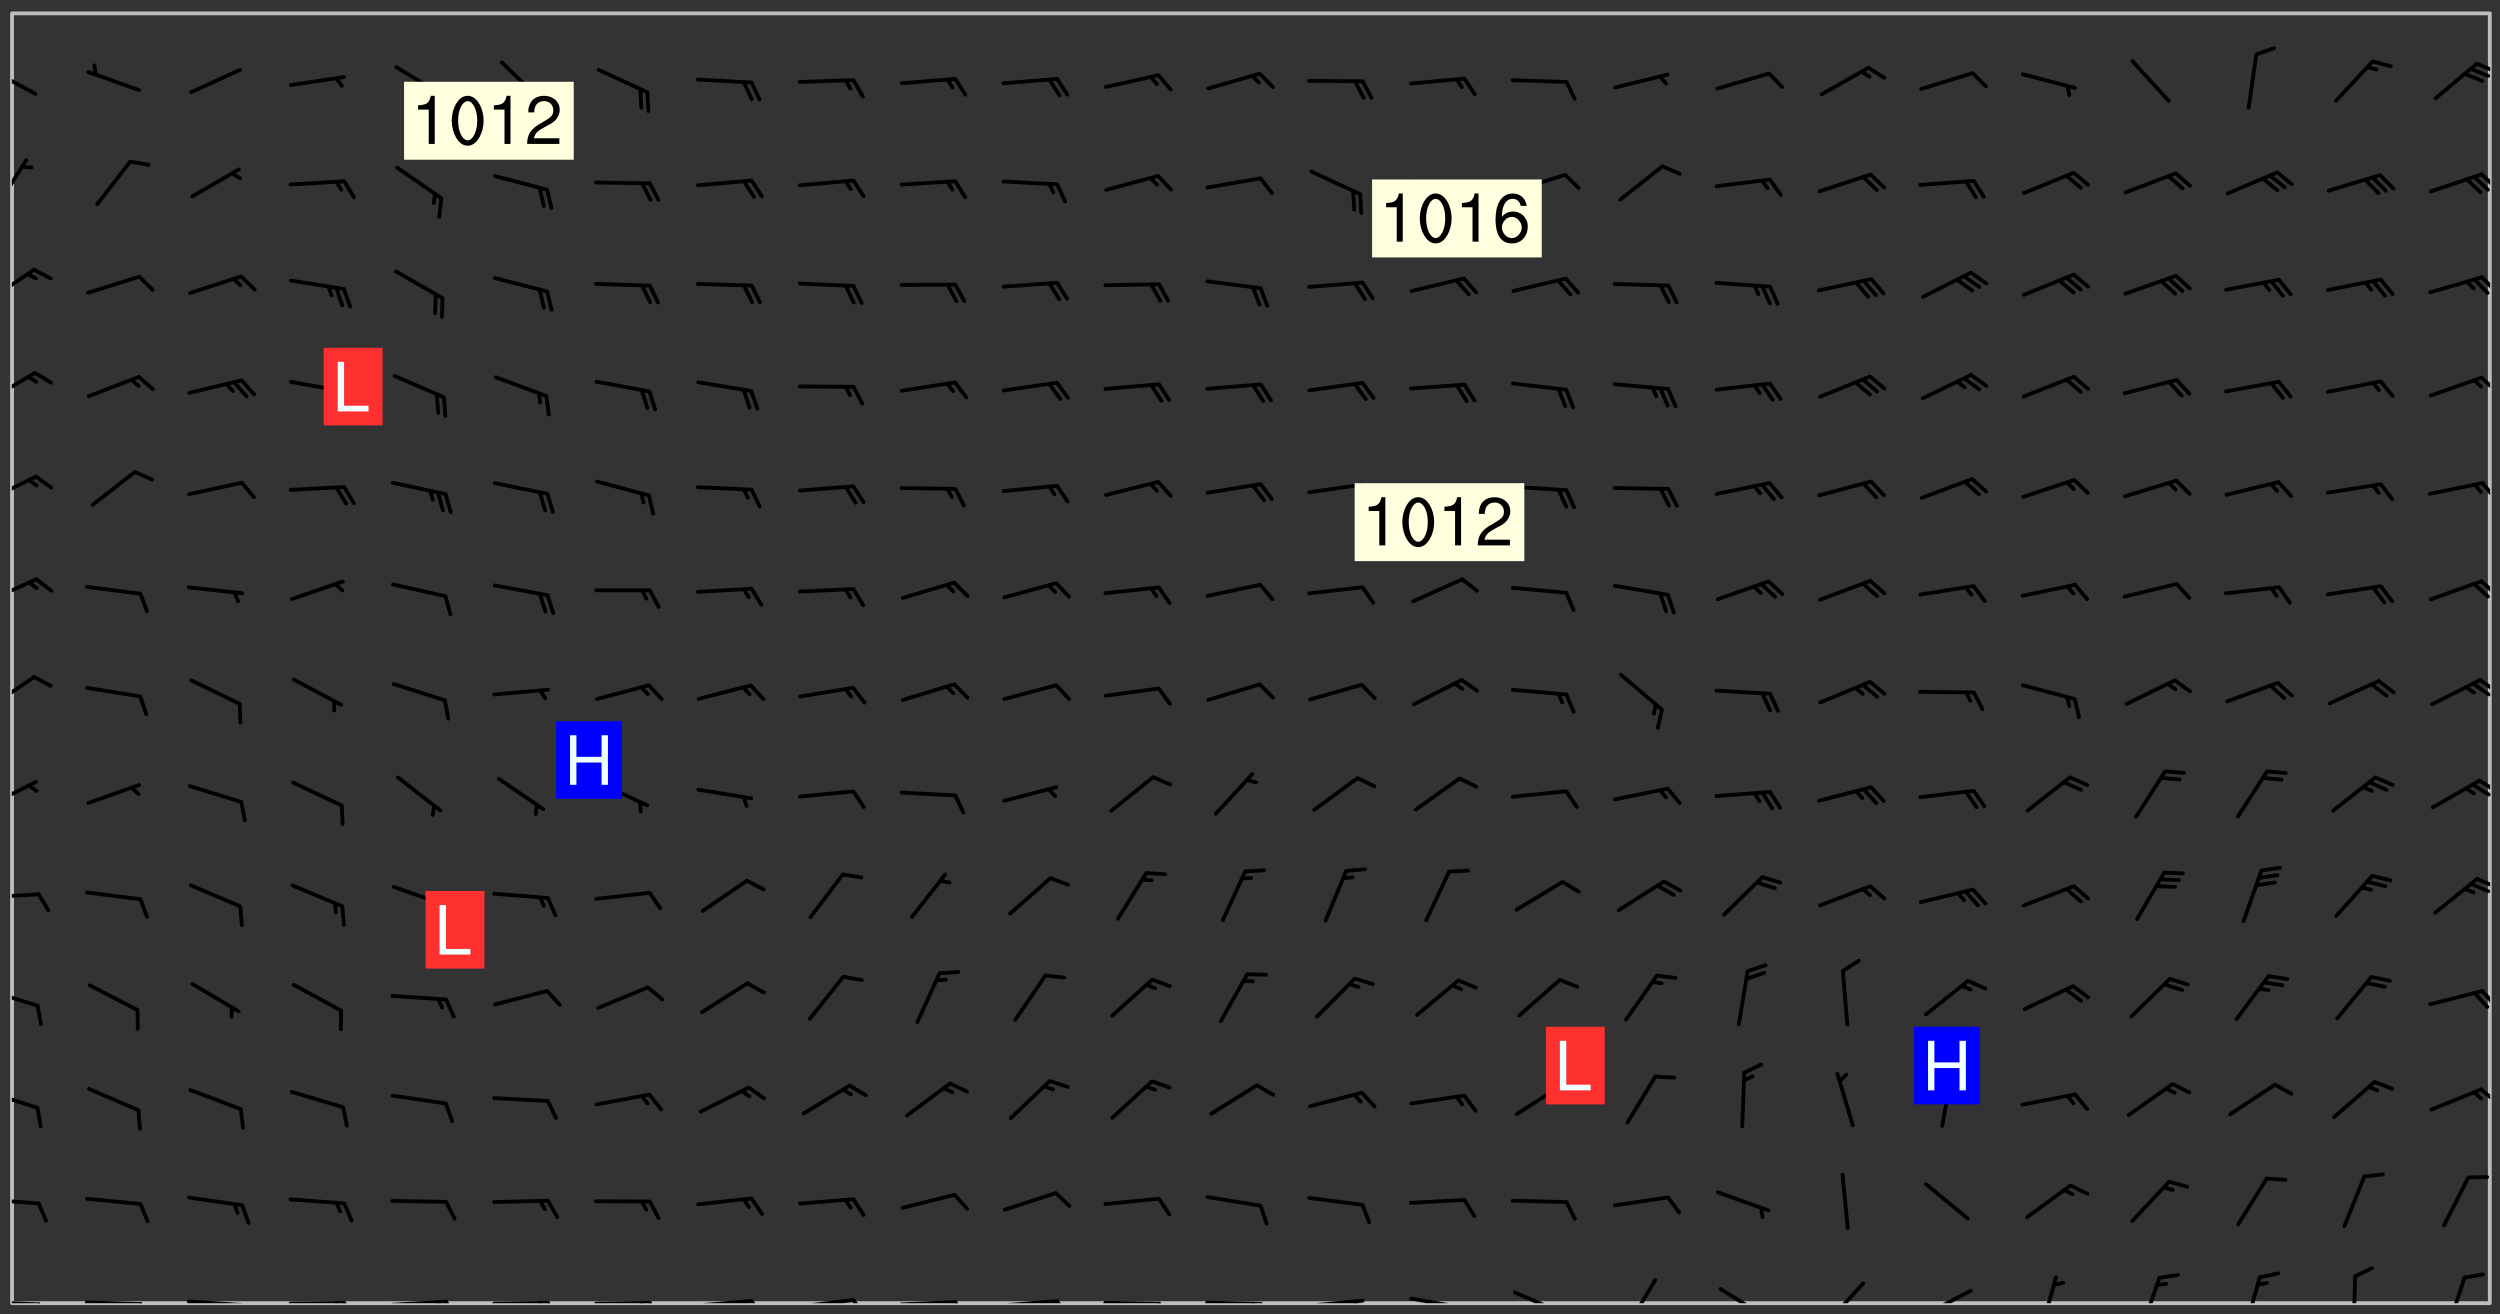 <svg xmlns="http://www.w3.org/2000/svg" role="img" xmlns:xlink="http://www.w3.org/1999/xlink" viewBox="142.45 309.95 326.84 171.84"><rect x="142.45" y="309.95" width="326.84" height="171.84" fill="#333333" stroke="none"/><defs><clipPath id="clip2"><path d="M 144 311.672 L 468 311.672 L 468 480.328 L 144 480.328 Z M 144 311.672"/></clipPath><clipPath id="clip3"><path d="M 144 479 L 148 479 L 148 480.328 L 144 480.328 Z M 144 479"/></clipPath><clipPath id="clip4"><path d="M 147 480 L 149 480 L 149 480.328 L 147 480.328 Z M 147 480"/></clipPath><clipPath id="clip5"><path d="M 153 479 L 162 479 L 162 480.328 L 153 480.328 Z M 153 479"/></clipPath><clipPath id="clip6"><path d="M 160 480 L 163 480 L 163 480.328 L 160 480.328 Z M 160 480"/></clipPath><clipPath id="clip7"><path d="M 166 479 L 175 479 L 175 480.328 L 166 480.328 Z M 166 479"/></clipPath><clipPath id="clip8"><path d="M 173 480 L 176 480 L 176 480.328 L 173 480.328 Z M 173 480"/></clipPath><clipPath id="clip9"><path d="M 180 480 L 188 480 L 188 480.328 L 180 480.328 Z M 180 480"/></clipPath><clipPath id="clip10"><path d="M 187 480 L 189 480 L 189 480.328 L 187 480.328 Z M 187 480"/></clipPath><clipPath id="clip11"><path d="M 186 480 L 188 480 L 188 480.328 L 186 480.328 Z M 186 480"/></clipPath><clipPath id="clip12"><path d="M 193 479 L 202 479 L 202 480.328 L 193 480.328 Z M 193 479"/></clipPath><clipPath id="clip13"><path d="M 200 479 L 203 479 L 203 480.328 L 200 480.328 Z M 200 479"/></clipPath><clipPath id="clip14"><path d="M 199 479 L 201 479 L 201 480.328 L 199 480.328 Z M 199 479"/></clipPath><clipPath id="clip15"><path d="M 206 480 L 215 480 L 215 480.328 L 206 480.328 Z M 206 480"/></clipPath><clipPath id="clip16"><path d="M 213 480 L 216 480 L 216 480.328 L 213 480.328 Z M 213 480"/></clipPath><clipPath id="clip17"><path d="M 212 480 L 214 480 L 214 480.328 L 212 480.328 Z M 212 480"/></clipPath><clipPath id="clip18"><path d="M 220 480 L 228 480 L 228 480.328 L 220 480.328 Z M 220 480"/></clipPath><clipPath id="clip19"><path d="M 227 480 L 229 480 L 229 480.328 L 227 480.328 Z M 227 480"/></clipPath><clipPath id="clip20"><path d="M 226 480 L 228 480 L 228 480.328 L 226 480.328 Z M 226 480"/></clipPath><clipPath id="clip21"><path d="M 233 479 L 241 479 L 241 480.328 L 233 480.328 Z M 233 479"/></clipPath><clipPath id="clip22"><path d="M 240 479 L 243 479 L 243 480.328 L 240 480.328 Z M 240 479"/></clipPath><clipPath id="clip23"><path d="M 246 479 L 255 479 L 255 480.328 L 246 480.328 Z M 246 479"/></clipPath><clipPath id="clip24"><path d="M 253 479 L 256 479 L 256 480.328 L 253 480.328 Z M 253 479"/></clipPath><clipPath id="clip25"><path d="M 260 479 L 268 479 L 268 480.328 L 260 480.328 Z M 260 479"/></clipPath><clipPath id="clip26"><path d="M 267 479 L 269 479 L 269 480.328 L 267 480.328 Z M 267 479"/></clipPath><clipPath id="clip27"><path d="M 273 479 L 281 479 L 281 480.328 L 273 480.328 Z M 273 479"/></clipPath><clipPath id="clip28"><path d="M 280 479 L 283 479 L 283 480.328 L 280 480.328 Z M 280 479"/></clipPath><clipPath id="clip29"><path d="M 286 480 L 295 480 L 295 480.328 L 286 480.328 Z M 286 480"/></clipPath><clipPath id="clip30"><path d="M 293 480 L 296 480 L 296 480.328 L 293 480.328 Z M 293 480"/></clipPath><clipPath id="clip31"><path d="M 300 480 L 308 480 L 308 480.328 L 300 480.328 Z M 300 480"/></clipPath><clipPath id="clip32"><path d="M 306 480 L 308 480 L 308 480.328 L 306 480.328 Z M 306 480"/></clipPath><clipPath id="clip33"><path d="M 313 479 L 321 479 L 321 480.328 L 313 480.328 Z M 313 479"/></clipPath><clipPath id="clip34"><path d="M 319 479 L 321 479 L 321 480.328 L 319 480.328 Z M 319 479"/></clipPath><clipPath id="clip35"><path d="M 326 479 L 335 479 L 335 480.328 L 326 480.328 Z M 326 479"/></clipPath><clipPath id="clip36"><path d="M 332 480 L 334 480 L 334 480.328 L 332 480.328 Z M 332 480"/></clipPath><clipPath id="clip37"><path d="M 340 478 L 348 478 L 348 480.328 L 340 480.328 Z M 340 478"/></clipPath><clipPath id="clip38"><path d="M 354 477 L 360 477 L 360 480.328 L 354 480.328 Z M 354 477"/></clipPath><clipPath id="clip39"><path d="M 367 478 L 374 478 L 374 480.328 L 367 480.328 Z M 367 478"/></clipPath><clipPath id="clip40"><path d="M 381 477 L 387 477 L 387 480.328 L 381 480.328 Z M 381 477"/></clipPath><clipPath id="clip41"><path d="M 393 478 L 401 478 L 401 480.328 L 393 480.328 Z M 393 478"/></clipPath><clipPath id="clip42"><path d="M 391 480 L 395 480 L 395 480.328 L 391 480.328 Z M 391 480"/></clipPath><clipPath id="clip43"><path d="M 409 476 L 412 476 L 412 480.328 L 409 480.328 Z M 409 476"/></clipPath><clipPath id="clip44"><path d="M 422 476 L 426 476 L 426 480.328 L 422 480.328 Z M 422 476"/></clipPath><clipPath id="clip45"><path d="M 435 476 L 439 476 L 439 480.328 L 435 480.328 Z M 435 476"/></clipPath><clipPath id="clip46"><path d="M 449 476 L 451 476 L 451 480.328 L 449 480.328 Z M 449 476"/></clipPath><clipPath id="clip47"><path d="M 462 476 L 465 476 L 465 480.328 L 462 480.328 Z M 462 476"/></clipPath><clipPath id="clip48"><path d="M 144 466 L 148 466 L 148 468 L 144 468 Z M 144 466"/></clipPath><clipPath id="clip49"><path d="M 144 452 L 148 452 L 148 456 L 144 456 Z M 144 452"/></clipPath><clipPath id="clip50"><path d="M 466 452 L 468 452 L 468 455 L 466 455 Z M 466 452"/></clipPath><clipPath id="clip51"><path d="M 144 439 L 148 439 L 148 442 L 144 442 Z M 144 439"/></clipPath><clipPath id="clip52"><path d="M 466 439 L 468 439 L 468 442 L 466 442 Z M 466 439"/></clipPath><clipPath id="clip53"><path d="M 144 426 L 148 426 L 148 428 L 144 428 Z M 144 426"/></clipPath><clipPath id="clip54"><path d="M 466 424 L 468 424 L 468 427 L 466 427 Z M 466 424"/></clipPath><clipPath id="clip55"><path d="M 465 425 L 468 425 L 468 427 L 465 427 Z M 465 425"/></clipPath><clipPath id="clip56"><path d="M 144 411 L 148 411 L 148 416 L 144 416 Z M 144 411"/></clipPath><clipPath id="clip57"><path d="M 466 411 L 468 411 L 468 414 L 466 414 Z M 466 411"/></clipPath><clipPath id="clip58"><path d="M 465 412 L 468 412 L 468 415 L 465 415 Z M 465 412"/></clipPath><clipPath id="clip59"><path d="M 144 398 L 148 398 L 148 403 L 144 403 Z M 144 398"/></clipPath><clipPath id="clip60"><path d="M 466 398 L 468 398 L 468 401 L 466 401 Z M 466 398"/></clipPath><clipPath id="clip61"><path d="M 465 399 L 468 399 L 468 401 L 465 401 Z M 465 399"/></clipPath><clipPath id="clip62"><path d="M 144 385 L 148 385 L 148 389 L 144 389 Z M 144 385"/></clipPath><clipPath id="clip63"><path d="M 466 385 L 468 385 L 468 388 L 466 388 Z M 466 385"/></clipPath><clipPath id="clip64"><path d="M 144 372 L 148 372 L 148 376 L 144 376 Z M 144 372"/></clipPath><clipPath id="clip65"><path d="M 466 372 L 468 372 L 468 376 L 466 376 Z M 466 372"/></clipPath><clipPath id="clip66"><path d="M 144 358 L 148 358 L 148 363 L 144 363 Z M 144 358"/></clipPath><clipPath id="clip67"><path d="M 466 359 L 468 359 L 468 362 L 466 362 Z M 466 359"/></clipPath><clipPath id="clip68"><path d="M 144 344 L 148 344 L 148 350 L 144 350 Z M 144 344"/></clipPath><clipPath id="clip69"><path d="M 466 345 L 468 345 L 468 349 L 466 349 Z M 466 345"/></clipPath><clipPath id="clip70"><path d="M 144 330 L 147 330 L 147 338 L 144 338 Z M 144 330"/></clipPath><clipPath id="clip71"><path d="M 466 332 L 468 332 L 468 335 L 466 335 Z M 466 332"/></clipPath><clipPath id="clip72"><path d="M 144 318 L 148 318 L 148 323 L 144 323 Z M 144 318"/></clipPath><clipPath id="clip73"><path d="M 466 318 L 468 318 L 468 320 L 466 320 Z M 466 318"/></clipPath><g id="surface110" clip-path="url(#clip1)"><path fill="#fff" fill-opacity="0" fill-rule="evenodd" d="M 0 0 L 1000 0 L 1000 1000 L 0 1000 Z M 0 0"/><path fill="#d3d3d3" fill-opacity="0" fill-rule="evenodd" d="M162.152 355.867L161.918 356.16 161.977 356.395 162.094 356.566 162.27 356.801 162.562 357.148 162.676 357.207 162.793 357.035 162.852 356.801 163.027 356.625 163.492 356.449 164.191 356.449 164.426 356.742 164.715 357.559 164.773 357.734 164.949 357.965 165.301 358.199 166 358.898 166.172 359.074 166.406 359.422 166.641 359.832 166.93 360.414 167.34 360.879 167.57 361.113 167.805 361.289 167.922 361.52 168.098 361.812 168.27 362.977 168.27 363.211 168.328 363.5 168.387 363.617 168.504 363.734 168.852 364.145 168.969 364.316 169.145 364.492 169.32 364.727 169.438 364.898 169.609 365.25 169.668 365.484 169.902 365.891 170.137 365.832 169.961 366.008 169.902 366.938 169.32 366.938 169.086 366.824 168.738 366.938 168.621 367.055 168.562 367.348 168.504 367.523 168.387 367.695 167.922 367.988 167.863 368.223 167.805 368.336 167.805 368.98 167.863 369.152 167.863 369.562 167.922 369.621 167.922 370.027 167.98 370.434 168.098 370.609 168.156 370.668 168.387 371.309 168.328 371.602 168.328 372.301 168.27 372.883 168.27 373.117 168.211 373.348 168.156 373.699 168.156 375.621 168.211 375.738 168.637 375.738 168.27 375.855 168.246 376.207 169.137 377.375 170.879 377.914 172.219 378.273 172.219 378.812 172.309 379.621 172.844 380.336 174.363 380.605 175.254 380.52 175.344 381.684 175.879 381.863 177.039 381.684 179.094 380.699 180.254 380.336 182.133 380.16 183.828 379.98 183.648 380.699 182.133 380.785 180.883 380.875 180.078 381.145 179.004 381.953 179.273 382.672 179.809 383.57 179.629 384.195 179.363 385.004 179.629 386.082 180.254 386.98 181.059 387.16 182.309 386.98 182.043 387.703 182.141 388.207 182.195 388.5 182.195 388.672 182.254 388.965 182.254 389.371 182.43 389.488 182.781 389.605 183.188 389.605 183.48 389.43 183.594 389.312 183.652 389.195 183.77 388.965 183.828 388.789 184.18 388.324 184.41 388.148 184.586 388.09 184.762 388.148 184.82 388.324 184.938 389.312 184.992 389.781 185.051 389.953 185.168 390.188 185.344 390.246 186.16 390.305 186.449 390.305 186.566 390.539 186.625 390.945 186.684 391.297 186.684 392.402 186.801 392.695 186.918 393.043 187.207 393.742 187.383 394.094 187.965 394.848 188.316 395.023 188.488 395.082 188.957 395.316 189.598 395.781 189.945 396.016 190.238 396.191 190.531 396.246 190.762 396.309 191.578 396.656 191.871 396.832 191.984 397.004 192.336 397.355 192.453 397.531 192.977 398.172 192.977 398.461 193.035 398.812 193.035 399.16 193.094 399.512 193.152 399.801 193.27 399.859 193.441 399.918 193.617 399.918 194.199 400.152 194.375 400.27 194.551 400.559 194.727 400.793 194.84 401.027 195.133 401.258 195.25 401.375 195.25 401.785 195.309 401.84 195.598 402.074 195.832 402.191 195.891 402.309 196.008 402.48 196.066 402.598 196.297 402.832 196.355 403.008 196.59 403.066 196.707 403.125 196.59 403.238 196.531 403.355 196.531 403.473 196.414 403.766 196.297 404.055 196.297 404.637 196.473 404.754 196.59 404.812 196.648 404.93 196.766 405.047 196.879 405.105 197.055 405.453 197.113 405.805 197.172 406.211 197.172 406.387 197.113 406.562 196.996 407.262 196.996 407.434 197.113 407.609 197.406 407.902 197.812 407.902 197.988 408.02 198.105 408.191 198.223 408.484 198.223 408.719 197.695 408.719 197.465 408.484 197.23 408.484 197.055 408.543 196.996 409.242 197.055 409.59 197.172 409.766 197.348 410.176 197.465 410.406 197.754 410.875 197.93 410.93 198.453 410.93 198.688 410.988 199.445 411.629 199.504 411.922 199.504 412.156 199.562 412.215 199.793 412.562 199.793 412.914 199.676 413.086 199.676 413.379 199.969 413.668 200.262 413.844 200.434 413.902 200.727 414.078 201.02 414.195 201.602 414.602 201.891 414.836 202.184 415.012 202.402 415.172 202.418 415.184 202.648 415.359 203.289 415.883 203.465 416.117 203.582 416.293 203.758 416.469 203.871 416.641 203.871 417.281 203.988 417.457 204.457 417.574 205.039 417.691 205.273 417.75 205.504 417.863 205.797 417.98 205.91 418.039 206.496 418.391 206.785 418.562 206.961 418.625 207.137 418.68 207.312 418.738 208.012 419.09 208.301 419.266 208.535 419.32 208.824 419.496 209.059 419.613 209.699 420.02 209.992 420.137 210.164 420.195 210.398 420.254 210.809 420.312 211.039 420.371 211.273 420.488 211.332 420.66 210.922 420.836 211.391 420.895 211.449 421.188 211.562 421.422 211.738 421.477 211.973 421.535 212.148 421.594 212.555 421.711 213.195 421.945 213.312 422.117 213.371 422.352 213.371 422.527 213.312 422.645 213.254 423.051 213.488 423.285 213.605 423.344 213.953 423.461 214.594 423.691 214.77 423.809 215.059 423.926 215.234 424.102 215.469 424.566 216.051 425.672 216.227 425.848 216.574 426.023 216.75 426.141 217.102 426.258 218.148 426.781 218.383 426.84 218.848 426.953 219.141 427.012 219.605 427.188 220.363 427.77 220.598 428.004 220.945 428.469 221.121 428.645 221.41 428.879 222.227 429.578 222.52 429.754 222.809 430.043 223.102 430.219 223.395 430.508 224.09 431.148 224.266 431.324 224.559 431.559 224.848 431.793 225.316 432.082 225.957 432.664 226.305 432.898 226.539 433.191 226.887 433.539 227.238 434.004 228.172 434.996 228.52 435.402 228.637 435.578 228.871 435.637 228.984 435.754 229.629 435.93 229.859 436.043 230.094 436.102 230.387 436.277 230.617 436.395 231.551 437.094 231.957 437.5 232.191 437.676 232.598 437.852 232.832 437.969 233.648 438.316 233.996 438.551 234.23 438.668 234.523 438.957 234.754 439.074 235.512 439.426 235.863 439.598 236.094 439.656 236.387 439.773 236.621 439.832 237.492 440.008 238.309 440.008 238.777 440.238 238.949 440.297 239.824 440.996 240.289 441.113 240.582 441.172 240.758 441.23 240.988 441.289 241.457 441.348 241.805 441.406 242.156 441.465 242.562 441.523 242.855 441.523 243.027 441.582 243.027 441.812 243.203 441.988 243.496 441.988 243.844 442.047 244.195 442.105 244.895 442.223 245.535 442.223 246 441.988 246.293 441.812 246.465 441.695 246.875 441.523 247.164 441.348 248.098 440.883 248.566 440.59 249.09 440.297 249.555 440.125 250.02 439.949 251.07 439.484 251.359 439.367 251.77 439.25 252.059 439.133 252.586 438.957 254.102 438.258 254.684 437.91 254.973 437.852 255.266 437.793 255.613 437.676 256.488 437.445 256.84 437.328 256.953 437.328 257.188 437.27 258.062 437.035 258.297 436.977 259.109 436.977 259.461 436.918 260.277 436.801 260.449 436.742 260.801 436.688 261.094 436.629 261.324 436.57 262.141 436.395 262.316 436.336 262.664 436.336 262.898 436.277 263.363 436.16 264.121 435.988 264.355 435.93 264.703 435.93 265.113 435.812 265.402 435.754 266.688 435.695 266.977 435.695 267.387 435.637 267.617 435.578 267.793 435.578 268.668 435.461 269.074 435.461 269.484 435.344 269.832 435.344 270.184 435.23 271.055 435.172 272.805 435.172 273.852 435.461 274.262 435.578 274.551 435.695 274.902 435.812 275.191 435.93 276.242 436.102 276.531 436.16 276.824 436.16 277.117 436.219 277.289 436.277 277.699 436.336 277.871 436.395 277.988 436.453 278.105 436.453 278.223 436.512 278.574 436.57 278.688 436.57 279.098 436.637 281.02 437.031 282.945 437.426 284.465 437.875 286.16 438.594 288.305 439.398 289.91 438.68 291.34 437.875 292.5 436.797 293.75 436.348 296.785 435.629 298.66 435.27 300.805 433.922 303.039 432.668 305.539 431.41 307.234 430.961 309.02 430.781 310.18 430.512 310.805 431.051 312.145 430.781 312.859 429.793 313.844 428.449 314.289 428.27 315.094 427.91 316.969 427.371 318.754 426.922 320.004 426.652 321.164 426.562 322.863 426.473 324.824 426.203 326.074 426.113 326.613 426.113 327.238 426.023 328.129 426.023 330.273 425.844 332.684 425.664 335.273 425.574 336.969 425.754 338.578 425.844 340.008 426.203 341.168 426.922 343.043 427.91 344.203 429.438 344.469 430.152 345.098 430.242 345.453 431.141 345.988 431.68 346.523 433.207 347.598 433.566 348.133 433.566 347.328 434.102 347.418 435.809 348.133 438.504 349.023 439.309 349.918 440.297 350.633 441.555 352.418 442.094 353.938 441.914 354.293 443.258 355.902 442.453 356.883 441.914 357.152 442.184 357.469 441.969 357.688 441.824 358.488 442.273 358.938 441.914 359.293 441.914 359.828 441.645 360.367 440.926 360.902 440.656 361.527 439.668 362.688 440.117 363.527 440.488 364.922 441.105 366.617 440.926 368.223 440.926 370.008 441.016 370.188 439.309 370.723 437.965 371.527 438.234 372.02 439.082 372.422 439.488 372.332 440.027 372.332 440.387 373.047 440.836 373.758 440.566 375.188 440.566 375.547 441.555 375.992 442.812 376.707 444.156 377.957 444.785 379.652 445.414 380.367 445.234 380.547 444.695 381.527 444.605 381.977 444.965 382.062 446.223 381.797 446.852 381.262 447.031 381.262 447.57 381.977 448.555 382.242 449.094 383.227 450.082 384.027 451.16 383.762 451.52 383.672 452.418 383.047 454.75 382.691 456.816 382.602 458.609 382.422 459.328 382.332 459.867 382.332 461.305 381.352 463.188 380.992 464.895 380.457 465.793 379.652 466.961 379.387 467.5 381.441 468.754 381.527 469.113 381.172 469.652 381.082 469.473 381.082 470.281 381.172 471.719 380.727 472.434 379.652 472.527 379.387 473.242 379.922 474.141 380.727 474.859 381.887 475.668 383.227 475.938 383.672 476.297 383.316 476.746 381.527 476.656 380.277 476.207 379.562 475.488 378.938 475.398 378.762 478.988 378.574 480.297 467.934 480.297 467.934 311.703 412.664 311.703 412.664 360.785 413.426 360.91 416.715 361.453 418.738 364.289 418.738 367.043 421.09 367.375 423.438 367.707 427.488 367.707 426.109 371.867 424.086 372.574 422.062 373.277 421.52 373.621 418.926 375.238 418.738 375.355 416.715 373.277 415.984 370.535 413.312 368.457 411.938 364.957 411.871 364.875 409.914 362.203 412.664 360.785 412.664 311.703 294.422 311.703 294.422 403.117 294.539 403.148 294.672 403.16 294.746 403.234 294.852 403.281 294.941 403.34 295.027 403.398 295.117 403.457 295.414 403.754 295.473 403.844 295.504 403.961 295.531 404.078 295.547 404.215 295.516 404.332 295.457 404.422 295.398 404.508 295.355 404.613 295.309 404.715 295.281 404.836 295.281 404.98 295.457 405.25 295.605 405.398 295.68 405.484 295.754 405.559 295.797 405.664 295.859 405.754 295.918 405.84 295.961 405.945 296.02 406.035 296.066 406.137 296.109 406.242 296.168 406.328 296.285 406.508 296.359 406.582 296.422 406.668 296.48 406.758 296.523 406.863 296.582 406.953 296.641 407.039 296.703 407.129 296.762 407.219 296.805 407.32 296.922 407.5 296.996 407.574 297.055 407.66 297.129 407.734 297.219 407.793 297.324 407.84 297.473 407.84 297.605 407.824 297.738 407.84 297.84 407.793 297.914 407.719 297.961 407.617 297.945 407.484 297.945 407.336 297.898 407.23 297.871 407.113 297.824 407.012 297.797 406.891 297.754 406.789 297.691 406.699 297.648 406.598 297.605 406.492 297.574 406.375 297.559 406.242 297.547 406.105 297.633 406.047 297.691 405.961 297.812 405.93 297.855 406.035 297.871 406.168 297.871 406.285 297.93 406.387 297.988 406.477 298.078 406.535 298.227 406.684 298.285 406.773 298.328 406.879 298.316 406.98 298.402 407.039 298.508 407.086 298.594 407.145 298.684 407.203 298.758 407.277 298.641 407.305 298.535 407.352 298.449 407.41 298.375 407.484 298.316 407.574 298.254 407.66 298.227 407.781 298.18 407.883 298.137 407.988 298.105 408.105 298.094 408.238 298.078 408.371 298.078 408.52 298.105 408.637 298.152 408.742 298.195 408.844 298.254 408.934 298.328 409.008 298.418 409.066 298.492 409.141 298.582 409.199 298.641 409.289 298.684 409.395 298.73 409.496 298.848 409.527 298.98 409.543 299.129 409.543 299.246 409.512 299.352 409.555 299.395 409.66 299.441 409.762 299.469 409.883 299.5 410 299.527 410.117 299.559 410.238 299.586 410.355 299.691 410.398 299.793 410.445 299.926 410.43 300.074 410.578 300.137 410.664 300.211 410.738 300.281 410.812 300.371 410.875 300.477 410.918 300.578 410.961 300.695 410.992 300.832 411.008 300.949 410.977 301.023 410.902 301.051 410.785 301.039 410.652 301.008 410.531 300.98 410.414 301.023 410.309 301.141 410.309 301.23 410.371 301.348 410.398 301.496 410.398 301.629 410.414 301.777 410.414 301.91 410.43 302.043 410.414 302.191 410.414 302.324 410.398 302.457 410.387 302.594 410.398 302.711 410.371 302.844 410.355 303.035 410.297 302.977 410.473 302.961 410.605 302.934 410.727 302.918 410.859 302.859 410.945 302.727 410.961 302.621 411.008 302.516 411.051 302.398 411.082 302.281 411.109 302.016 411.141 301.867 411.141 301.734 411.156 301.66 411.23 301.719 411.316 301.867 411.465 301.984 411.645 302.059 411.715 302.148 411.777 302.238 411.836 302.324 411.895 302.414 411.953 302.516 411.996 302.621 412.059 302.727 412.102 302.812 412.16 302.918 412.207 303.02 412.25 303.199 412.367 303.258 412.457 303.215 412.559 303.168 412.664 303.184 412.797 303.406 413.02 303.465 413.109 303.508 413.211 303.539 413.332 303.582 413.434 303.598 413.566 303.629 413.684 303.641 413.82 303.672 413.938 303.82 414.086 303.922 414.129 304.027 414.172 304.145 414.203 304.277 414.219 304.414 414.234 304.531 414.234 304.648 414.203 304.738 414.145 304.781 414.039 304.828 413.938 304.871 413.832 304.902 413.715 304.914 413.582 304.914 413.434 304.902 413.301 304.887 413.168 304.855 413.051 304.812 412.945 304.766 412.84 304.723 412.738 304.68 412.633 304.664 412.5 304.68 412.367 304.707 412.25 304.738 412.133 304.766 412.012 304.812 411.91 304.902 411.852 304.988 411.789 305.062 411.715 305.152 411.656 305.375 411.434 305.434 411.348 305.508 411.273 305.625 411.094 305.684 411.008 305.684 410.859 305.609 410.785 305.508 410.738 305.402 410.695 305.301 410.652 305.242 410.562 305.195 410.457 305.168 410.34 305.258 410.281 305.375 410.25 305.477 410.207 305.656 410.09 305.805 409.941 305.816 409.809 305.805 409.703 305.715 409.645 305.582 409.66 305.434 409.66 305.301 409.676 305.168 409.66 305.047 409.629 304.961 409.57 304.887 409.496 304.828 409.406 304.766 409.32 304.648 409.141 304.59 409.055 304.621 408.934 304.707 408.875 304.828 408.844 304.887 408.758 304.887 408.637 304.855 408.52 304.797 408.43 304.738 408.344 304.691 408.238 304.664 408.121 304.648 407.988 304.707 407.898 304.781 407.824 304.871 407.766 304.988 407.586 305.062 407.512 305.121 407.426 305.27 407.277 305.391 407.246 305.523 407.23 305.656 407.246 305.73 407.32 305.773 407.426 305.789 407.559 305.758 407.676 305.641 407.707 305.508 407.719 305.359 407.867 305.316 407.973 305.27 408.074 305.242 408.195 305.211 408.312 305.211 408.461 305.242 408.578 305.285 408.684 305.344 408.773 305.418 408.844 305.492 408.918 305.609 408.949 305.73 408.977 305.848 408.949 305.98 408.934 306.098 408.934 306.188 408.992 306.262 409.066 306.309 409.172 306.367 409.258 306.469 409.305 306.602 409.32 306.707 409.363 306.793 409.422 306.781 409.527 306.707 409.602 306.527 409.719 306.469 409.809 306.379 409.867 306.309 409.941 306.234 410.016 306.172 410.105 306.145 410.223 306.129 410.355 306.145 410.488 306.129 410.621 306.129 410.77 306.145 410.902 306.172 411.02 306.203 411.141 306.277 411.215 306.367 411.273 306.453 411.332 306.543 411.391 306.66 411.422 306.66 411.508 306.559 411.555 306.469 411.613 306.203 411.645 306.086 411.672 305.938 411.672 305.832 411.715 305.73 411.762 305.672 411.852 305.609 412.086 305.598 412.219 305.566 412.34 305.551 412.473 305.551 412.766 305.539 412.898 305.551 413.035 305.566 413.168 305.699 413.184 305.832 413.195 305.953 413.227 306.039 413.285 306.113 413.359 306.16 413.465 306.203 413.566 306.219 413.699 306.219 414.145 306.203 414.277 306.203 414.723 306.234 414.988 306.262 415.105 306.277 415.238 306.309 415.355 306.395 415.566 306.426 415.832 306.426 415.98 306.395 416.098 306.367 416.215 306.336 416.336 306.309 416.453 306.277 416.57 306.246 416.691 306.234 416.824 306.219 416.957 306.309 417.016 306.426 416.984 306.527 417 306.574 417.105 306.543 417.371 306.543 417.812 306.5 417.918 306.453 418.023 306.41 418.125 306.367 418.23 306.309 418.316 306.277 418.438 306.234 418.555 306.203 418.672 306.188 418.805 306.203 418.938 306.262 419.027 306.367 419.074 306.453 419.133 306.512 419.219 306.5 419.355 306.469 419.473 306.426 419.574 306.426 420.02 306.41 420.152 306.41 420.301 306.379 420.418 306.336 420.523 306.309 420.641 306.262 420.746 306.219 420.848 306.188 420.969 306.16 421.086 306.129 421.219 306.098 421.336 306.07 421.453 306.027 421.559 305.996 421.676 305.965 421.797 305.953 421.93 305.938 422.062 305.938 422.359 305.965 422.477 305.965 422.625 306.012 423.023 306.039 423.141 306.098 423.23 306.219 423.262 306.367 423.262 306.5 423.246 306.559 423.336 306.559 423.453 306.5 423.543 306.41 423.602 306.309 423.645 306.203 423.691 306.113 423.75 306.027 423.809 305.891 423.824 305.773 423.793 305.641 423.777 305.539 423.824 305.477 423.91 305.465 424.047 305.449 424.18 305.418 424.297 305.391 424.414 305.375 424.547 305.344 424.668 305.344 424.965 305.359 425.098 305.391 425.215 305.391 425.363 305.402 425.496 305.402 425.645 305.375 425.762 305.328 425.863 305.301 425.984 305.27 426.102 305.211 426.191 305.137 426.266 305.035 426.309 304.93 426.355 304.812 426.383 304.691 426.414 304.59 426.367 304.648 426.281 304.754 426.234 304.781 426.117 304.812 426 304.84 425.879 304.871 425.762 304.871 425.613 304.887 425.48 304.855 425.363 304.812 425.258 304.707 425.273 304.633 425.348 304.531 425.391 304.441 425.453 304.367 425.527 304.324 425.629 304.309 425.762 304.277 425.879 304.25 426 304.219 426.117 304.191 426.234 304.16 426.355 304.133 426.473 304.102 426.59 304.059 426.695 303.969 426.754 303.879 426.754 303.762 426.723 303.73 426.637 303.746 426.5 303.715 426.383 303.715 426.234 303.703 426.102 303.703 425.953 303.641 425.719 303.613 425.598 303.57 425.496 303.523 425.391 303.465 425.305 303.406 425.215 303.363 425.109 303.301 425.023 303.152 424.875 303.082 424.801 302.977 424.754 302.871 424.711 302.77 424.668 302.473 424.371 302.383 424.297 302.297 424.238 302.191 424.195 302.102 424.133 302.016 424.074 301.91 424.031 301.82 423.973 301.734 423.91 301.66 423.84 301.555 423.793 301.469 423.734 301.363 423.691 301.273 423.629 301.172 423.586 301.066 423.543 300.98 423.484 300.875 423.438 300.77 423.395 300.668 423.348 300.578 423.289 300.477 423.246 300.371 423.203 300.281 423.141 300.164 423.113 300.031 423.098 299.898 423.113 299.75 423.113 299.617 423.129 299.5 423.098 299.41 423.039 299.336 422.965 299.246 422.906 299.145 422.859 298.996 422.859 298.875 422.832 298.773 422.789 298.699 422.715 298.582 422.535 298.492 422.477 298.391 422.434 298.301 422.371 298.195 422.328 298.105 422.27 298.02 422.211 297.914 422.164 297.855 422.078 297.797 421.988 297.754 421.883 297.707 421.781 297.633 421.707 297.547 421.648 297.473 421.574 297.383 421.516 297.16 421.293 297.117 421.188 297.086 420.922 297.191 420.879 297.336 420.879 297.441 420.922 297.516 420.996 297.605 421.055 297.691 421.113 297.797 421.16 297.887 421.219 298.035 421.367 298.105 421.441 298.254 421.59 298.316 421.676 298.391 421.75 298.477 421.809 298.551 421.883 298.641 421.945 298.73 422.004 298.816 422.062 299.086 422.238 299.188 422.285 299.293 422.328 299.395 422.371 299.441 422.297 299.5 422.211 299.574 422.137 299.645 422.062 299.75 422.105 299.824 422.18 299.883 422.27 299.926 422.371 299.973 422.477 300.016 422.582 300.137 422.609 300.254 422.582 300.328 422.492 300.371 422.387 300.43 422.297 300.504 422.223 300.609 422.18 300.727 422.152 300.859 422.164 300.949 422.223 301.098 422.371 301.156 422.461 301.199 422.566 301.246 422.668 301.289 422.773 301.332 422.875 301.438 422.922 301.543 422.965 301.676 422.98 301.762 422.922 301.82 422.832 301.895 422.758 302 422.715 302.117 422.742 302.223 422.789 302.324 422.832 302.43 422.875 302.531 422.922 302.711 423.039 302.711 423.156 302.695 423.289 302.711 423.422 302.727 423.559 302.785 423.645 302.887 423.691 303.008 423.719 303.125 423.75 303.273 423.75 303.391 423.719 303.449 423.629 303.629 423.512 303.688 423.422 303.762 423.348 303.82 423.262 303.938 423.082 304.117 422.965 304.234 422.996 304.324 423.055 304.367 423.129 304.352 423.262 304.352 423.379 304.441 423.438 304.59 423.438 304.723 423.422 304.855 423.41 305.121 423.379 305.227 423.336 305.344 423.305 305.465 423.277 305.539 423.203 305.609 423.129 305.672 423.039 305.656 422.934 305.609 422.832 305.508 422.789 305.402 422.773 305.285 422.801 305.02 422.832 304.871 422.832 304.797 422.758 304.707 422.699 304.59 422.668 304.473 422.641 304.34 422.625 304.191 422.625 304.059 422.641 303.762 422.641 303.656 422.594 303.508 422.445 303.465 422.344 303.406 422.254 303.629 422.031 303.715 421.973 303.82 421.93 303.938 421.898 304.07 421.883 304.203 421.898 304.34 421.914 304.441 421.957 304.574 421.945 304.664 421.883 304.766 421.84 304.828 421.75 304.781 421.648 304.691 421.59 304.574 421.559 304.473 421.516 304.414 421.426 304.352 421.336 304.352 421.219 304.367 421.086 304.473 421.039 304.547 420.969 304.547 420.848 304.457 420.789 304.426 420.672 304.516 420.613 304.59 420.539 304.633 420.434 304.691 420.344 304.738 420.242 304.754 420.109 304.754 419.961 304.707 419.855 304.664 419.754 304.574 419.695 304.441 419.68 304.34 419.637 304.203 419.621 304.086 419.59 303.641 419.59 303.508 419.574 303.375 419.562 303.242 419.547 303.125 419.516 302.977 419.516 302.844 419.5 302.711 419.488 302.445 419.457 302.324 419.414 302.238 419.355 302.164 419.281 302.164 419.133 302.176 419 302.281 418.953 302.383 418.91 302.516 418.895 302.668 418.895 302.801 418.879 303.094 418.879 303.215 418.91 303.316 418.953 303.406 419.012 303.641 419.074 303.762 419.027 303.852 418.969 303.953 418.926 304.086 418.91 304.191 418.953 304.293 419 304.426 419.012 304.547 418.984 304.691 418.984 304.812 418.953 304.93 418.926 305.035 418.879 305.109 418.805 305.195 418.746 305.344 418.598 305.402 418.512 305.449 418.406 305.477 418.289 305.492 418.184 305.391 418.141 305.301 418.082 305.184 418.051 305.078 418.008 304.988 417.945 304.914 417.859 304.84 417.785 304.738 417.742 304.633 417.695 304.531 417.652 304.473 417.562 304.426 417.461 304.34 417.25 304.277 417.164 304.219 417.074 304.145 417 304.059 416.941 303.789 416.941 303.672 416.973 303.582 417.031 303.48 417.074 303.348 417.09 303.242 417.074 303.215 416.957 303.152 416.867 303.035 416.836 302.934 416.793 302.785 416.645 302.754 416.527 302.738 416.422 302.812 416.348 302.992 416.23 303.109 416.203 303.227 416.172 303.363 416.188 303.465 416.23 303.57 416.273 303.672 416.32 303.777 416.363 303.895 416.395 304.027 416.41 304.145 416.438 304.277 416.453 304.383 416.438 304.473 416.379 304.398 416.305 304.293 416.262 304.219 416.188 304.145 416.098 303.996 415.949 303.91 415.891 303.82 415.832 303.746 415.758 303.656 415.699 303.555 415.652 303.434 415.625 303.332 415.578 303.227 415.535 303.109 415.504 303.008 415.461 302.887 415.43 302.738 415.43 302.621 415.461 302.516 415.504 302.43 415.566 302.25 415.684 302.164 415.742 302.074 415.801 301.969 415.848 301.883 415.906 301.777 415.949 301.676 415.992 301.57 416.039 301.496 416.113 301.438 416.203 301.379 416.289 301.332 416.395 301.273 416.48 301.199 416.555 301.066 416.543 300.949 416.512 300.832 416.512 300.758 416.586 300.668 416.645 300.594 416.719 300.504 416.777 300.418 416.836 300.312 416.883 300.211 416.926 300.074 416.941 299.973 416.898 299.824 416.75 299.719 416.703 299.633 416.703 299.527 416.75 299.426 416.793 299.305 416.824 299.188 416.793 299.113 416.719 299.113 416.602 299.145 416.48 299.219 416.41 299.277 416.32 299.352 416.246 299.469 416.215 299.574 416.172 299.867 416.172 300 416.156 300.137 416.141 300.238 416.098 300.328 416.039 300.43 415.992 300.52 415.934 300.652 415.922 300.742 415.98 300.875 415.992 300.965 415.934 301.051 415.875 301.156 415.832 301.246 415.773 301.332 415.711 301.422 415.652 301.57 415.504 301.629 415.418 301.688 415.328 301.793 415.285 301.926 415.27 302.043 415.297 302.164 415.328 302.223 415.27 302.281 415.18 302.312 414.914 302.34 414.797 302.445 414.809 302.578 414.824 302.68 414.781 302.77 414.723 302.828 414.633 302.902 414.559 302.961 414.469 303.008 414.367 303.02 414.234 303.008 414.102 302.961 413.996 302.812 413.848 302.754 413.758 302.695 413.672 302.652 413.566 302.652 413.121 302.668 412.988 302.668 412.84 302.68 412.707 302.621 412.648 302.531 412.707 302.43 412.664 302.25 412.547 302.164 412.488 302.102 412.398 302.043 412.309 301.969 412.234 301.883 412.176 301.762 412.207 301.66 412.219 301.555 412.266 301.469 412.324 301.363 412.367 301.215 412.516 301.125 412.574 301.039 412.633 300.949 412.695 300.844 412.738 300.711 412.754 300.711 412.633 300.816 412.59 300.934 412.559 301.008 412.488 301.051 412.383 301.051 412.234 301.023 412.117 300.875 411.969 300.742 411.953 300.594 411.953 300.477 411.984 300.371 412.027 300.27 412.07 300.18 412.133 300.062 412.16 299.988 412.086 300 411.953 299.957 411.852 299.914 411.746 299.824 411.688 299.707 411.715 299.586 411.746 299.469 411.777 299.367 411.82 299.246 411.852 299.145 411.895 299.039 411.938 298.949 411.996 298.848 412.012 298.848 411.895 298.863 411.762 298.805 411.672 298.73 411.715 298.582 411.863 298.523 411.953 298.449 412.027 298.402 412.133 298.359 412.234 298.285 412.309 298.227 412.398 298.152 412.473 298.094 412.559 298.02 412.633 297.93 412.695 297.855 412.766 297.781 412.84 297.68 412.855 297.547 412.871 297.441 412.828 297.441 412.707 297.59 412.559 297.633 412.457 297.691 412.367 297.738 412.266 297.781 412.16 297.84 412.07 297.871 411.953 297.914 411.852 297.945 411.73 297.973 411.613 298.02 411.508 298.062 411.406 298.105 411.301 298.18 411.23 298.27 411.168 298.359 411.109 298.461 411.066 298.758 411.066 299.023 411.035 299.129 410.992 299.055 410.918 298.938 410.887 298.832 410.844 298.742 410.785 298.641 410.738 298.551 410.68 298.449 410.637 298.344 410.594 298.254 410.531 298.168 410.473 298.062 410.43 297.961 410.387 297.84 410.355 297.723 410.324 297.621 410.281 297.5 410.25 297.398 410.207 297.309 410.148 297.266 410.043 297.25 409.91 297.352 409.867 297.484 409.852 297.621 409.867 297.754 409.852 297.855 409.809 297.914 409.719 297.93 409.613 297.84 409.555 297.766 409.48 297.664 409.438 297.574 409.379 297.426 409.23 297.383 409.125 297.367 408.992 297.367 408.699 297.309 408.609 297.219 408.551 297.145 408.477 297.102 408.371 297.07 408.254 297.012 408.164 296.938 408.09 296.82 408.062 296.746 407.988 296.656 407.93 296.566 407.867 296.48 407.809 296.406 407.734 296.348 407.648 296.301 407.543 296.215 407.484 296.066 407.336 295.871 407.277 295.738 407.293 295.637 407.336 295.562 407.41 295.516 407.512 295.473 407.617 295.414 407.707 295.355 407.793 295.059 408.09 294.969 408.148 294.883 408.148 294.82 408.062 294.777 407.957 294.809 407.84 294.867 407.75 294.895 407.633 294.883 407.5 294.793 407.438 294.688 407.484 294.57 407.512 294.453 407.543 294.184 407.719 294.082 407.766 293.965 407.793 293.859 407.84 293.77 407.898 293.668 407.941 293.609 407.855 293.562 407.75 293.578 407.617 293.625 407.512 293.695 407.438 293.77 407.367 293.828 407.277 293.828 407.129 293.785 407.023 293.547 407.023 293.445 407.07 293.414 407.188 293.387 407.305 293.355 407.426 293.281 407.469 293.148 407.484 293.074 407.438 293.031 407.336 292.988 407.23 292.941 407.129 292.898 407.023 292.777 407.055 292.676 407.098 292.543 407.113 292.426 407.145 292.32 407.188 292.23 407.246 292.129 407.293 292.008 407.32 291.875 407.336 291.773 407.293 291.715 407.203 291.668 407.098 291.625 406.996 291.582 406.891 291.582 406.773 291.641 406.684 291.727 406.625 291.906 406.508 292.008 406.461 292.113 406.418 292.219 406.359 292.32 406.316 292.41 406.254 292.512 406.211 292.617 406.152 292.719 406.105 292.809 406.047 292.914 406.004 293.016 405.961 293.105 405.898 293.207 405.855 293.344 405.84 293.461 405.871 293.562 405.914 293.684 405.945 293.785 405.988 293.891 406.035 293.992 406.078 294.098 406.121 294.199 406.168 294.305 406.211 294.406 406.254 294.512 406.301 294.598 406.359 294.703 406.402 294.82 406.434 294.926 406.477 295.027 406.523 295.117 406.582 295.223 406.625 295.324 406.668 295.43 406.715 295.547 406.742 295.648 406.789 295.77 406.816 295.918 406.816 296.004 406.758 296.02 406.656 296.078 406.566 296.051 406.449 295.977 406.375 295.859 406.195 295.785 406.121 295.695 406.047 295.516 405.93 295.43 405.871 295.324 405.828 295.223 405.781 294.953 405.605 294.895 405.516 294.82 405.441 294.762 405.352 294.719 405.25 294.688 405.133 294.672 404.996 294.672 404.434 294.66 404.301 294.645 404.168 294.613 404.051 294.598 403.918 294.586 403.785 294.555 403.664 294.332 403.441 294.273 403.355 294.258 403.25 294.289 403.133 294.422 403.117 294.422 311.703 172.992 311.703 172.992 313.156 172.934 313.391 172.582 314.441 172.41 314.965 172.293 315.312 172.117 315.723 172 315.895 171.766 316.188 171.535 316.246 171.184 316.246 171.066 316.305 170.836 316.711 170.836 317.004 170.953 317.18 171.184 317.41 171.301 317.645 171.941 318.402 172.234 318.867 172.41 319.102 172.641 319.453 172.875 319.801 173.516 320.617 173.691 321.082 173.863 321.492 173.98 322.188 174.156 322.656 174.273 324.055 174.332 324.52 174.332 325.395 174.449 326.441 174.449 331.223 174.391 331.688 174.039 332.969 173.863 333.492 173.75 333.902 173.398 334.832 172.934 336 172.699 336.582 172.582 336.758 172.41 337.105 172.234 337.512 171.883 338.328 171.824 338.621 171.711 338.914 171.594 339.203 171.535 339.379 171.418 340.254 171.359 340.66 171.301 340.777 171.242 340.953 171.184 341.125 170.953 341.652 170.836 341.824 170.836 342.059 170.719 342.293 170.66 342.465 170.484 343.051 170.484 343.34 170.426 343.516 170.426 343.809 170.367 343.922 170.309 344.449 170.309 344.621 170.254 344.855 170.254 347.477 170.078 348.293 169.961 348.469 169.785 348.703 169.668 348.875 169.555 349.109 168.969 350.043 168.738 350.332 168.445 350.797 168.27 351.031 167.98 351.383 167.629 352.082 167.516 352.312 167.34 352.723 167.164 352.953 166.758 353.48 165.941 354.18 165.648 354.352 165.359 354.586 165.184 354.703 165.008 354.879 164.484 355.285 163.957 355.461 163.785 355.637 163.551 355.691 162.91 355.867 162.152 355.867M174.363 386.891L173.289 387.34 173.648 388.234 174.898 387.52 175.344 386.98 174.363 386.891"/><path fill="#d3d3d3" fill-opacity="0" fill-rule="evenodd" d="M201.508 416.598L200.613 416.598 201.062 417.227 202.043 417.586 202.848 417.496 203.293 416.508 203.117 416.598 202.402 416.242 201.508 416.598M356.129 475.668L356.07 475.145 356.07 474.852 356.184 474.559 356.242 474.328 356.711 473.859 356.824 473.859 356.941 473.746 357.059 473.688 357.234 473.688 357.469 473.629 357.816 473.629 358.051 473.688 358.168 473.746 358.398 473.918 358.457 474.094 358.574 474.676 358.574 474.969 358.457 475.145 358.285 475.434 358.109 475.609 357.582 476.133 357.352 476.367 357.234 476.426 357.059 476.426 356.941 476.367 356.535 476.074 356.359 475.957 356.242 475.898 356.184 475.785 356.129 475.668M362.77 464.711L362.711 464.539 362.711 463.43 362.77 463.258 362.945 463.199 363.117 463.141 363.293 463.141 363.527 463.082 363.645 463.141 363.703 463.84 363.645 464.012 363.527 464.188 363.41 464.246 363.176 464.77 363.062 464.828 362.828 464.828 362.77 464.711M372.383 450.32L372.266 450.145 372.266 449.445 372.559 448.57 372.676 448.398 372.852 448.047 372.965 447.816 373.082 447.523 373.434 446.766 373.551 446.535 373.723 446.301 373.898 446.301 374.016 446.242 374.656 446.242 374.773 446.301 375.008 446.535 375.18 446.648 375.531 446.941 375.648 447.059 375.762 447.234 375.762 447.348 375.879 447.406 375.996 447.523 375.996 448.223 375.938 448.398 375.938 448.629 375.879 448.805 375.531 449.855 375.414 450.086 375.297 450.32 375.18 450.379 374.949 450.613 374.309 450.902 373.434 450.902 373.023 450.785 372.383 450.32"/><path fill="none" stroke="#bebebe" stroke-linecap="round" stroke-linejoin="round" stroke-miterlimit="10" stroke-width=".5" d="M 431.957 354.305 L 108.027 354.305 L 108.027 185.68 L 431.957 185.68 L 431.957 354.305" transform="matrix(1 0 0 -1 36 666)"/><g clip-path="url(#clip2)"><path fill="#fff" fill-opacity="0" fill-rule="evenodd" d="M 144 311.672 L 144 480.328 L 468 480.328 L 468 311.672 L 144 311.672"/></g><g clip-path="url(#clip3)"><path fill="none" stroke="#000" stroke-linecap="round" stroke-linejoin="round" stroke-miterlimit="10" stroke-width=".5" d="M 111.512 185.527 L 104.488 185.816" transform="matrix(1 0 0 -1 36 666)"/></g><g clip-path="url(#clip4)"><path fill="none" stroke="#000" stroke-linecap="round" stroke-linejoin="round" stroke-miterlimit="10" stroke-width=".5" d="M 111.512 185.527 L 112.574 183.316" transform="matrix(1 0 0 -1 36 666)"/></g><g clip-path="url(#clip5)"><path fill="none" stroke="#000" stroke-linecap="round" stroke-linejoin="round" stroke-miterlimit="10" stroke-width=".5" d="M 124.828 185.566 L 117.805 185.777" transform="matrix(1 0 0 -1 36 666)"/></g><g clip-path="url(#clip6)"><path fill="none" stroke="#000" stroke-linecap="round" stroke-linejoin="round" stroke-miterlimit="10" stroke-width=".5" d="M 124.828 185.566 L 125.914 183.367" transform="matrix(1 0 0 -1 36 666)"/></g><g clip-path="url(#clip7)"><path fill="none" stroke="#000" stroke-linecap="round" stroke-linejoin="round" stroke-miterlimit="10" stroke-width=".5" d="M 138.137 185.434 L 131.125 185.906" transform="matrix(1 0 0 -1 36 666)"/></g><g clip-path="url(#clip8)"><path fill="none" stroke="#000" stroke-linecap="round" stroke-linejoin="round" stroke-miterlimit="10" stroke-width=".5" d="M 138.137 185.434 L 139.141 183.195" transform="matrix(1 0 0 -1 36 666)"/></g><g clip-path="url(#clip9)"><path fill="none" stroke="#000" stroke-linecap="round" stroke-linejoin="round" stroke-miterlimit="10" stroke-width=".5" d="M 151.457 185.707 L 144.434 185.633" transform="matrix(1 0 0 -1 36 666)"/></g><g clip-path="url(#clip10)"><path fill="none" stroke="#000" stroke-linecap="round" stroke-linejoin="round" stroke-miterlimit="10" stroke-width=".5" d="M 151.457 185.707 L 152.633 183.555" transform="matrix(1 0 0 -1 36 666)"/></g><g clip-path="url(#clip11)"><path fill="none" stroke="#000" stroke-linecap="round" stroke-linejoin="round" stroke-miterlimit="10" stroke-width=".5" d="M 150.438 185.699 L 151.023 184.621" transform="matrix(1 0 0 -1 36 666)"/></g><g clip-path="url(#clip12)"><path fill="none" stroke="#000" stroke-linecap="round" stroke-linejoin="round" stroke-miterlimit="10" stroke-width=".5" d="M 164.77 185.875 L 157.754 185.469" transform="matrix(1 0 0 -1 36 666)"/></g><g clip-path="url(#clip13)"><path fill="none" stroke="#000" stroke-linecap="round" stroke-linejoin="round" stroke-miterlimit="10" stroke-width=".5" d="M 164.77 185.875 L 166.043 183.777" transform="matrix(1 0 0 -1 36 666)"/></g><g clip-path="url(#clip14)"><path fill="none" stroke="#000" stroke-linecap="round" stroke-linejoin="round" stroke-miterlimit="10" stroke-width=".5" d="M 163.746 185.812 L 164.383 184.766" transform="matrix(1 0 0 -1 36 666)"/></g><g clip-path="url(#clip15)"><path fill="none" stroke="#000" stroke-linecap="round" stroke-linejoin="round" stroke-miterlimit="10" stroke-width=".5" d="M 178.09 185.715 L 171.062 185.629" transform="matrix(1 0 0 -1 36 666)"/></g><g clip-path="url(#clip16)"><path fill="none" stroke="#000" stroke-linecap="round" stroke-linejoin="round" stroke-miterlimit="10" stroke-width=".5" d="M 178.09 185.715 L 179.266 183.562" transform="matrix(1 0 0 -1 36 666)"/></g><g clip-path="url(#clip17)"><path fill="none" stroke="#000" stroke-linecap="round" stroke-linejoin="round" stroke-miterlimit="10" stroke-width=".5" d="M 177.066 185.703 L 177.656 184.625" transform="matrix(1 0 0 -1 36 666)"/></g><g clip-path="url(#clip18)"><path fill="none" stroke="#000" stroke-linecap="round" stroke-linejoin="round" stroke-miterlimit="10" stroke-width=".5" d="M 191.402 185.719 L 184.379 185.625" transform="matrix(1 0 0 -1 36 666)"/></g><g clip-path="url(#clip19)"><path fill="none" stroke="#000" stroke-linecap="round" stroke-linejoin="round" stroke-miterlimit="10" stroke-width=".5" d="M 191.402 185.719 L 192.582 183.566" transform="matrix(1 0 0 -1 36 666)"/></g><g clip-path="url(#clip20)"><path fill="none" stroke="#000" stroke-linecap="round" stroke-linejoin="round" stroke-miterlimit="10" stroke-width=".5" d="M 190.383 185.703 L 190.973 184.629" transform="matrix(1 0 0 -1 36 666)"/></g><g clip-path="url(#clip21)"><path fill="none" stroke="#000" stroke-linecap="round" stroke-linejoin="round" stroke-miterlimit="10" stroke-width=".5" d="M 204.707 185.965 L 197.703 185.379" transform="matrix(1 0 0 -1 36 666)"/></g><g clip-path="url(#clip22)"><path fill="none" stroke="#000" stroke-linecap="round" stroke-linejoin="round" stroke-miterlimit="10" stroke-width=".5" d="M 204.707 185.965 L 206.035 183.898" transform="matrix(1 0 0 -1 36 666)"/></g><g clip-path="url(#clip23)"><path fill="none" stroke="#000" stroke-linecap="round" stroke-linejoin="round" stroke-miterlimit="10" stroke-width=".5" d="M 218.008 186.086 L 211.031 185.254" transform="matrix(1 0 0 -1 36 666)"/></g><g clip-path="url(#clip24)"><path fill="none" stroke="#000" stroke-linecap="round" stroke-linejoin="round" stroke-miterlimit="10" stroke-width=".5" d="M 218.008 186.086 L 219.41 184.074" transform="matrix(1 0 0 -1 36 666)"/></g><g clip-path="url(#clip25)"><path fill="none" stroke="#000" stroke-linecap="round" stroke-linejoin="round" stroke-miterlimit="10" stroke-width=".5" d="M 231.348 185.824 L 224.324 185.52" transform="matrix(1 0 0 -1 36 666)"/></g><g clip-path="url(#clip26)"><path fill="none" stroke="#000" stroke-linecap="round" stroke-linejoin="round" stroke-miterlimit="10" stroke-width=".5" d="M 231.348 185.824 L 232.59 183.707" transform="matrix(1 0 0 -1 36 666)"/></g><g clip-path="url(#clip27)"><path fill="none" stroke="#000" stroke-linecap="round" stroke-linejoin="round" stroke-miterlimit="10" stroke-width=".5" d="M 244.652 185.949 L 237.648 185.391" transform="matrix(1 0 0 -1 36 666)"/></g><g clip-path="url(#clip28)"><path fill="none" stroke="#000" stroke-linecap="round" stroke-linejoin="round" stroke-miterlimit="10" stroke-width=".5" d="M 244.652 185.949 L 245.973 183.883" transform="matrix(1 0 0 -1 36 666)"/></g><g clip-path="url(#clip29)"><path fill="none" stroke="#000" stroke-linecap="round" stroke-linejoin="round" stroke-miterlimit="10" stroke-width=".5" d="M 257.98 185.613 L 250.953 185.73" transform="matrix(1 0 0 -1 36 666)"/></g><g clip-path="url(#clip30)"><path fill="none" stroke="#000" stroke-linecap="round" stroke-linejoin="round" stroke-miterlimit="10" stroke-width=".5" d="M 257.98 185.613 L 259.094 183.43" transform="matrix(1 0 0 -1 36 666)"/></g><g clip-path="url(#clip31)"><path fill="none" stroke="#000" stroke-linecap="round" stroke-linejoin="round" stroke-miterlimit="10" stroke-width=".5" d="M 271.293 185.598 L 264.27 185.746" transform="matrix(1 0 0 -1 36 666)"/></g><g clip-path="url(#clip32)"><path fill="none" stroke="#000" stroke-linecap="round" stroke-linejoin="round" stroke-miterlimit="10" stroke-width=".5" d="M 270.27 185.617 L 270.824 184.523" transform="matrix(1 0 0 -1 36 666)"/></g><g clip-path="url(#clip33)"><path fill="none" stroke="#000" stroke-linecap="round" stroke-linejoin="round" stroke-miterlimit="10" stroke-width=".5" d="M 284.594 186 L 277.598 185.34" transform="matrix(1 0 0 -1 36 666)"/></g><g clip-path="url(#clip34)"><path fill="none" stroke="#000" stroke-linecap="round" stroke-linejoin="round" stroke-miterlimit="10" stroke-width=".5" d="M 283.574 185.906 L 284.25 184.879" transform="matrix(1 0 0 -1 36 666)"/></g><g clip-path="url(#clip35)"><path fill="none" stroke="#000" stroke-linecap="round" stroke-linejoin="round" stroke-miterlimit="10" stroke-width=".5" d="M 297.871 185.066 L 290.949 186.273" transform="matrix(1 0 0 -1 36 666)"/></g><g clip-path="url(#clip36)"><path fill="none" stroke="#000" stroke-linecap="round" stroke-linejoin="round" stroke-miterlimit="10" stroke-width=".5" d="M 296.863 185.242 L 297.246 184.078" transform="matrix(1 0 0 -1 36 666)"/></g><g clip-path="url(#clip37)"><path fill="none" stroke="#000" stroke-linecap="round" stroke-linejoin="round" stroke-miterlimit="10" stroke-width=".5" d="M 310.949 184.27 L 304.504 187.074" transform="matrix(1 0 0 -1 36 666)"/></g><g clip-path="url(#clip38)"><path fill="none" stroke="#000" stroke-linecap="round" stroke-linejoin="round" stroke-miterlimit="10" stroke-width=".5" d="M 319.238 182.656 L 322.848 188.688" transform="matrix(1 0 0 -1 36 666)"/></g><g clip-path="url(#clip39)"><path fill="none" stroke="#000" stroke-linecap="round" stroke-linejoin="round" stroke-miterlimit="10" stroke-width=".5" d="M 337.332 183.801 L 331.379 187.539" transform="matrix(1 0 0 -1 36 666)"/></g><g clip-path="url(#clip40)"><path fill="none" stroke="#000" stroke-linecap="round" stroke-linejoin="round" stroke-miterlimit="10" stroke-width=".5" d="M 345.305 183.074 L 350.039 188.27" transform="matrix(1 0 0 -1 36 666)"/></g><g clip-path="url(#clip41)"><path fill="none" stroke="#000" stroke-linecap="round" stroke-linejoin="round" stroke-miterlimit="10" stroke-width=".5" d="M 357.875 184.039 L 364.098 187.305" transform="matrix(1 0 0 -1 36 666)"/></g><g clip-path="url(#clip42)"><path fill="none" stroke="#000" stroke-linecap="round" stroke-linejoin="round" stroke-miterlimit="10" stroke-width=".5" d="M 357.875 184.039 L 355.848 185.422" transform="matrix(1 0 0 -1 36 666)"/></g><g clip-path="url(#clip43)"><path fill="none" stroke="#000" stroke-linecap="round" stroke-linejoin="round" stroke-miterlimit="10" stroke-width=".5" d="M 375.238 189.059 L 373.363 182.285" transform="matrix(1 0 0 -1 36 666)"/></g><path fill="none" stroke="#000" stroke-linecap="round" stroke-linejoin="round" stroke-miterlimit="10" stroke-width=".5" d="M 374.965 188.07 L 376.164 188.34" transform="matrix(1 0 0 -1 36 666)"/><g clip-path="url(#clip44)"><path fill="none" stroke="#000" stroke-linecap="round" stroke-linejoin="round" stroke-miterlimit="10" stroke-width=".5" d="M 388.766 188.992 L 386.465 182.352" transform="matrix(1 0 0 -1 36 666)"/></g><path fill="none" stroke="#000" stroke-linecap="round" stroke-linejoin="round" stroke-miterlimit="10" stroke-width=".5" d="M388.766 188.992L391.191 189.371M388.434 188.023L389.645 188.215" transform="matrix(1 0 0 -1 36 666)"/><g clip-path="url(#clip45)"><path fill="none" stroke="#000" stroke-linecap="round" stroke-linejoin="round" stroke-miterlimit="10" stroke-width=".5" d="M 401.883 189.055 L 399.98 182.289" transform="matrix(1 0 0 -1 36 666)"/></g><path fill="none" stroke="#000" stroke-linecap="round" stroke-linejoin="round" stroke-miterlimit="10" stroke-width=".5" d="M401.883 189.055L404.281 189.574M401.605 188.07L402.805 188.328" transform="matrix(1 0 0 -1 36 666)"/><g clip-path="url(#clip46)"><path fill="none" stroke="#000" stroke-linecap="round" stroke-linejoin="round" stroke-miterlimit="10" stroke-width=".5" d="M 414.359 189.184 L 414.133 182.16" transform="matrix(1 0 0 -1 36 666)"/></g><path fill="none" stroke="#000" stroke-linecap="round" stroke-linejoin="round" stroke-miterlimit="10" stroke-width=".5" d="M 414.359 189.184 L 416.562 190.266" transform="matrix(1 0 0 -1 36 666)"/><g clip-path="url(#clip47)"><path fill="none" stroke="#000" stroke-linecap="round" stroke-linejoin="round" stroke-miterlimit="10" stroke-width=".5" d="M 428.648 189.012 L 426.473 182.332" transform="matrix(1 0 0 -1 36 666)"/></g><path fill="none" stroke="#000" stroke-linecap="round" stroke-linejoin="round" stroke-miterlimit="10" stroke-width=".5" d="M 428.648 189.012 L 431.066 189.438" transform="matrix(1 0 0 -1 36 666)"/><g clip-path="url(#clip48)"><path fill="none" stroke="#000" stroke-linecap="round" stroke-linejoin="round" stroke-miterlimit="10" stroke-width=".5" d="M 111.504 198.707 L 104.496 199.266" transform="matrix(1 0 0 -1 36 666)"/></g><path fill="none" stroke="#000" stroke-linecap="round" stroke-linejoin="round" stroke-miterlimit="10" stroke-width=".5" d="M111.504 198.707L112.477 196.457M124.812 198.645L117.816 199.328M124.812 198.645L125.75 196.379M138.109 198.484L131.152 199.488M138.109 198.484L138.938 196.176M137.098 198.633L137.512 197.477M151.449 198.719L144.441 199.254M151.449 198.719L152.434 196.469M150.43 198.797L150.922 197.672M164.773 198.926L157.746 199.047M164.773 198.926L165.891 196.742M178.086 199.078L171.062 198.895M178.086 199.078L179.297 196.941M177.066 199.051L177.668 197.984M191.402 198.969L184.375 199.004M191.402 198.969L192.543 196.797M190.383 198.973L190.953 197.887M204.699 199.371L197.715 198.602M204.699 199.371L206.078 197.344M203.684 199.258L204.371 198.246M218.023 199.27L211.02 198.703M218.023 199.27L219.348 197.207M217.004 199.188L217.664 198.156M231.242 199.84L224.426 198.133M231.242 199.84L232.887 198.02M244.488 200.078L237.812 197.895M244.488 200.078L246.258 198.379M257.961 199.332L250.969 198.641M257.961 199.332L259.32 197.289M271.25 198.426L264.312 199.547M271.25 198.426L272.039 196.102M284.582 198.535L277.613 199.438M284.582 198.535L285.445 196.238M297.918 199.176L290.902 198.797M297.918 199.176L299.188 197.07M311.238 198.902L304.215 199.07M311.238 198.902L312.34 196.711M324.516 199.508L317.566 198.465M324.516 199.508L325.977 197.535M337.664 197.797L331.051 200.176M336.699 198.145L336.875 196.93M348.012 195.488L347.332 202.484M363.699 196.754L358.273 201.219M377.141 201.055L371.461 196.918M377.141 201.055L379.348 199.984M376.312 200.453L377.418 199.918M390.02 201.551L385.215 196.422M390.02 201.551L392.387 200.91M389.32 200.805L390.504 200.484M402.789 201.969L399.074 196.004M402.789 201.969L405.238 201.801M415.555 202.246L412.938 195.727M415.555 202.246L417.992 202.512M429.156 202.117L425.969 195.855M429.156 202.117L431.609 202.164" transform="matrix(1 0 0 -1 36 666)"/><g clip-path="url(#clip49)"><path fill="none" stroke="#000" stroke-linecap="round" stroke-linejoin="round" stroke-miterlimit="10" stroke-width=".5" d="M 111.34 211.215 L 104.66 213.387" transform="matrix(1 0 0 -1 36 666)"/></g><path fill="none" stroke="#000" stroke-linecap="round" stroke-linejoin="round" stroke-miterlimit="10" stroke-width=".5" d="M111.34 211.215L111.77 208.801M124.543 210.914L118.086 213.691M124.543 210.914L124.746 208.469M137.914 211.059L131.344 213.547M137.914 211.059L138.227 208.621M151.312 211.297L144.578 213.305M151.312 211.297L151.797 208.895M164.734 211.789L157.785 212.812M164.734 211.789L165.559 209.477M178.082 212.113L171.066 212.488M178.082 212.113L179.121 209.891M191.344 212.949L184.438 211.656M191.344 212.949L192.875 211.031M190.34 212.758L191.105 211.801M204.348 213.871L198.062 210.73M204.348 213.871L206.348 212.449M203.434 213.414L204.434 212.703M217.523 214.125L211.516 210.477M217.523 214.125L219.633 212.871M216.648 213.594L217.703 212.969M230.656 214.398L225.016 210.207M230.656 214.398L232.871 213.348M229.836 213.789L230.945 213.262M243.695 214.727L238.605 209.879M243.695 214.727L246.023 213.953M242.953 214.02L244.117 213.633M257.055 214.68L251.879 209.926M257.055 214.68L259.367 213.863M256.301 213.988L257.457 213.578M270.762 214.16L264.801 210.441M270.762 214.16L272.887 212.934M284.496 213.191L277.695 211.414M284.496 213.191L286.156 211.387M283.508 212.93L284.336 212.031M297.887 212.816L290.938 211.785M297.887 212.816L299.344 210.844M296.875 212.668L297.605 211.68M310.691 214.188L304.762 210.414M310.691 214.188L312.824 212.977M322.863 215.305L319.219 209.297M322.863 215.305L325.316 215.164M334.492 215.812L334.223 208.789M334.492 215.812L336.699 216.879M334.453 214.789L335.555 215.324M346.66 215.668L348.68 208.938M346.957 214.688L347.828 215.551M361.605 215.762L360.367 208.844M361.426 214.754L362.594 215.129M377.75 212.977L370.852 211.629M377.75 212.977L379.297 211.07M376.746 212.777L377.52 211.828M390.484 214.332L384.75 210.273M390.484 214.332L392.676 213.227M389.648 213.738L390.746 213.188M403.863 214.238L398 210.363M403.863 214.238L406.02 213.066M416.902 214.602L411.59 210.004M416.902 214.602L419.191 213.715M416.129 213.93L417.273 213.488M430.82 213.617L424.305 210.984" transform="matrix(1 0 0 -1 36 666)"/><g clip-path="url(#clip50)"><path fill="none" stroke="#000" stroke-linecap="round" stroke-linejoin="round" stroke-miterlimit="10" stroke-width=".5" d="M 430.82 213.617 L 432.699 212.043" transform="matrix(1 0 0 -1 36 666)"/></g><path fill="none" stroke="#000" stroke-linecap="round" stroke-linejoin="round" stroke-miterlimit="10" stroke-width=".5" d="M 429.871 213.234 L 430.812 212.449" transform="matrix(1 0 0 -1 36 666)"/><g clip-path="url(#clip51)"><path fill="none" stroke="#000" stroke-linecap="round" stroke-linejoin="round" stroke-miterlimit="10" stroke-width=".5" d="M 111.355 224.574 L 104.645 226.66" transform="matrix(1 0 0 -1 36 666)"/></g><path fill="none" stroke="#000" stroke-linecap="round" stroke-linejoin="round" stroke-miterlimit="10" stroke-width=".5" d="M111.355 224.574L111.812 222.16M124.434 224L118.195 227.23M124.434 224L124.461 221.547M137.652 223.824L131.609 227.41M136.773 224.344L136.715 223.117M151.031 223.941L144.859 227.293M151.031 223.941L151.012 221.484M164.766 225.387L157.754 225.844M164.766 225.387L165.777 223.152M163.746 225.453L164.25 224.336M177.977 226.492L171.172 224.742M177.977 226.492L179.633 224.68M191.137 226.957L184.645 224.273M191.137 226.957L193.031 225.398M204.168 227.504L198.242 223.73M204.168 227.504L206.305 226.293M216.711 228.363L212.332 222.867M216.711 228.363L219.121 227.914M229.289 228.816L226.383 222.418M229.289 228.816L231.738 228.969M228.867 227.883L230.09 227.961M243.129 228.52L239.172 222.715M243.129 228.52L245.57 228.25M257.074 227.973L251.859 223.262M257.074 227.973L259.379 227.137M256.312 227.285L257.469 226.867M269.504 228.68L266.059 222.555M269.504 228.68L271.957 228.621M269 227.789L270.227 227.758M283.574 228.109L278.617 223.125M283.574 228.109L285.922 227.398M282.852 227.383L284.027 227.027M297.109 227.867L291.711 223.367M297.109 227.867L299.383 226.938M296.324 227.211L297.461 226.746M310.371 227.93L305.082 223.305M310.371 227.93L312.664 227.055M323.055 228.496L319.027 222.738M323.055 228.496L325.492 228.199M322.469 227.656L323.688 227.508M334.93 229.082L333.781 222.148M334.93 229.082L337.258 229.863M334.762 228.074L337.09 228.855M347.379 229.117L347.961 222.113M347.379 229.117L349.445 230.445M363.734 227.805L358.238 223.43M363.734 227.805L365.984 226.828M362.934 227.168L364.062 226.68M377.477 227.121L371.125 224.113M377.477 227.121L379.445 225.656M376.551 226.684L378.52 225.219M390.125 228.074L385.105 223.156M390.125 228.074L392.465 227.332M389.395 227.359L391.734 226.617M403.031 228.434L398.832 222.801M403.031 228.434L405.457 228.062M402.422 227.613L404.848 227.242M401.809 226.793L403.023 226.609M416.484 228.324L412.008 222.91M416.484 228.324L418.891 227.832M415.832 227.535L418.238 227.043M430.969 226.477L424.156 224.758" transform="matrix(1 0 0 -1 36 666)"/><g clip-path="url(#clip52)"><path fill="none" stroke="#000" stroke-linecap="round" stroke-linejoin="round" stroke-miterlimit="10" stroke-width=".5" d="M 430.969 226.477 L 432.617 224.66" transform="matrix(1 0 0 -1 36 666)"/></g><path fill="none" stroke="#000" stroke-linecap="round" stroke-linejoin="round" stroke-miterlimit="10" stroke-width=".5" d="M 429.977 226.227 L 431.625 224.406" transform="matrix(1 0 0 -1 36 666)"/><g clip-path="url(#clip53)"><path fill="none" stroke="#000" stroke-linecap="round" stroke-linejoin="round" stroke-miterlimit="10" stroke-width=".5" d="M 111.508 239.125 L 104.492 238.738" transform="matrix(1 0 0 -1 36 666)"/></g><path fill="none" stroke="#000" stroke-linecap="round" stroke-linejoin="round" stroke-miterlimit="10" stroke-width=".5" d="M111.508 239.125L112.777 237.027M124.801 238.488L117.828 239.375M124.801 238.488L125.672 236.195M137.863 237.555L131.398 240.309M137.863 237.555L138.074 235.109M151.188 237.578L144.703 240.285M151.188 237.578L151.418 235.137M150.246 237.973L150.359 236.75M164.574 237.766L157.945 240.098M164.574 237.766L164.941 235.34M163.609 238.105L163.793 236.891M178.078 238.652L171.074 239.211M178.078 238.652L179.055 236.402M177.059 238.734L177.547 237.609M191.383 239.328L184.398 238.535M191.383 239.328L192.77 237.305M204.105 240.914L198.305 236.949M204.105 240.914L206.281 239.773M216.648 241.73L212.395 236.133M216.648 241.73L219.07 241.336M230 241.699L225.672 236.164M229.371 240.895L230.578 240.68M243.793 241.25L238.508 236.613M243.793 241.25L246.086 240.379M256.316 241.918L252.617 235.945M256.316 241.918L258.762 241.758M255.777 241.051L257 240.969M269.246 242.125L266.316 235.738M269.246 242.125L271.695 242.27M268.82 241.195L270.043 241.27M282.441 242.176L279.75 235.688M282.441 242.176L284.887 242.41M282.051 241.234L283.273 241.348M295.906 242.109L292.914 235.754M295.906 242.109L298.359 242.23M310.738 240.742L304.715 237.121M310.738 240.742L312.84 239.477M324.008 240.812L318.074 237.051M324.008 240.812L326.141 239.598M323.145 240.266L325.277 239.051M336.863 241.391L331.848 236.473M336.863 241.391L339.203 240.652M336.133 240.676L338.473 239.938M350.953 240.188L344.391 237.676M350.953 240.188L352.805 238.578M349.996 239.82L350.922 239.016M364.402 239.754L357.57 238.109M364.402 239.754L366.031 237.918M363.406 239.516L365.035 237.68M362.414 239.277L363.227 238.359M377.582 240.191L371.02 237.672M377.582 240.191L379.434 238.582M376.629 239.824L378.48 238.215M389.387 241.965L385.844 235.898M389.387 241.965L391.84 241.867M388.871 241.082L391.324 240.984M388.355 240.199L390.809 240.102M402.105 242.242L399.758 235.621M402.105 242.242L404.531 242.605M401.766 241.281L404.191 241.641M401.422 240.316L403.848 240.676M416.598 241.543L411.898 236.32M416.598 241.543L418.977 240.953M415.914 240.785L418.293 240.191M415.23 240.023L416.418 239.727M430.297 241.137L424.824 236.727" transform="matrix(1 0 0 -1 36 666)"/><g clip-path="url(#clip54)"><path fill="none" stroke="#000" stroke-linecap="round" stroke-linejoin="round" stroke-miterlimit="10" stroke-width=".5" d="M 430.297 241.137 L 432.555 240.172" transform="matrix(1 0 0 -1 36 666)"/></g><g clip-path="url(#clip55)"><path fill="none" stroke="#000" stroke-linecap="round" stroke-linejoin="round" stroke-miterlimit="10" stroke-width=".5" d="M 429.5 240.496 L 431.758 239.531" transform="matrix(1 0 0 -1 36 666)"/></g><path fill="none" stroke="#000" stroke-linecap="round" stroke-linejoin="round" stroke-miterlimit="10" stroke-width=".5" d="M 428.707 239.852 L 429.832 239.371" transform="matrix(1 0 0 -1 36 666)"/><g clip-path="url(#clip56)"><path fill="none" stroke="#000" stroke-linecap="round" stroke-linejoin="round" stroke-miterlimit="10" stroke-width=".5" d="M 111.141 253.82 L 104.859 250.672" transform="matrix(1 0 0 -1 36 666)"/></g><path fill="none" stroke="#000" stroke-linecap="round" stroke-linejoin="round" stroke-miterlimit="10" stroke-width=".5" d="M110.227 253.363L111.227 252.652M124.629 253.418L118.004 251.074M123.664 253.078L124.566 252.246M137.988 251.219L131.27 253.273M137.988 251.219L138.457 248.809M151.125 250.75L144.766 253.742M151.125 250.75L151.242 248.301M164.031 250.086L158.488 254.406M163.227 250.715L163.012 249.508M177.477 250.266L171.672 254.227M176.633 250.844L176.5 249.625M191.074 250.762L184.707 253.73M190.148 251.191L190.211 249.969M204.672 251.684L197.738 252.812M203.664 251.848L204.059 250.684M218.016 252.586L211.023 251.906M218.016 252.586L219.375 250.543M231.344 252.062L224.328 252.43M231.344 252.062L232.383 249.84M244.551 253.129L237.75 251.363M243.562 252.871L244.391 251.969M257.207 254.445L251.727 250.047M257.207 254.445L259.461 253.477M270.164 254.828L265.398 249.664M269.473 254.078L270.656 253.766M283.93 254.32L278.262 250.172M283.93 254.32L286.141 253.254M297.273 254.285L291.551 250.207M297.273 254.285L299.469 253.188M311.223 252.602L304.23 251.891M311.223 252.602L312.586 250.562M324.484 252.949L317.598 251.543M324.484 252.949L326.047 251.059M323.48 252.746L324.262 251.801M337.859 252.508L330.852 251.984M337.859 252.508L339.172 250.434M336.84 252.434L338.152 250.359M335.82 252.355L336.477 251.32M351.07 253.129L344.27 251.363M351.07 253.129L352.73 251.32M350.082 252.871L351.742 251.062M349.094 252.617L349.922 251.711M364.477 252.664L357.496 251.832M364.477 252.664L365.875 250.648M363.461 252.543L364.859 250.527M377.062 254.418L371.539 250.074M377.062 254.418L379.309 253.43M376.258 253.785L378.504 252.797M389.512 255.203L385.723 249.289M389.512 255.203L391.957 255.008M388.961 254.344L391.406 254.145M402.84 255.199L399.023 249.297M402.84 255.199L405.285 254.988M402.285 254.34L404.727 254.129M417.012 254.418L411.484 250.078M417.012 254.418L419.254 253.426M416.207 253.785L418.449 252.793M415.402 253.152L416.523 252.656M430.609 253.992L424.512 250.5" transform="matrix(1 0 0 -1 36 666)"/><g clip-path="url(#clip57)"><path fill="none" stroke="#000" stroke-linecap="round" stroke-linejoin="round" stroke-miterlimit="10" stroke-width=".5" d="M 430.609 253.992 L 432.688 252.684" transform="matrix(1 0 0 -1 36 666)"/></g><g clip-path="url(#clip58)"><path fill="none" stroke="#000" stroke-linecap="round" stroke-linejoin="round" stroke-miterlimit="10" stroke-width=".5" d="M 429.723 253.484 L 431.801 252.176" transform="matrix(1 0 0 -1 36 666)"/></g><path fill="none" stroke="#000" stroke-linecap="round" stroke-linejoin="round" stroke-miterlimit="10" stroke-width=".5" d="M 428.836 252.977 L 429.875 252.32" transform="matrix(1 0 0 -1 36 666)"/><g clip-path="url(#clip59)"><path fill="none" stroke="#000" stroke-linecap="round" stroke-linejoin="round" stroke-miterlimit="10" stroke-width=".5" d="M 110.91 267.531 L 105.09 263.594" transform="matrix(1 0 0 -1 36 666)"/></g><path fill="none" stroke="#000" stroke-linecap="round" stroke-linejoin="round" stroke-miterlimit="10" stroke-width=".5" d="M110.91 267.531L113.078 266.383M124.785 265L117.848 266.125M124.785 265L125.574 262.676M137.789 264.027L131.469 267.098M137.789 264.027L137.883 261.574M151.047 263.91L144.844 267.211M150.145 264.391L150.145 263.164M164.609 264.5L157.91 266.625M164.609 264.5L165.051 262.086M178.074 265.871L171.074 265.254M177.059 265.781L177.727 264.754M191.285 266.461L184.496 264.66M191.285 266.461L192.957 264.664M190.297 266.199L191.133 265.301M204.605 266.445L197.805 264.68M204.605 266.445L206.266 264.637M203.617 266.188L204.445 265.285M217.988 266.137L211.055 264.988M217.988 266.137L219.477 264.188M216.977 265.969L217.723 264.992M231.195 266.586L224.473 264.539M231.195 266.586L232.93 264.848M230.219 266.289L231.086 265.418M244.547 266.461L237.754 264.66M244.547 266.461L246.215 264.664M257.945 266.039L250.984 265.086M257.945 266.039L259.383 264.047M271.145 266.574L264.418 264.551M271.145 266.574L272.871 264.832M284.473 266.527L277.719 264.598M284.473 266.527L286.176 264.762M297.543 267.156L291.281 263.965M297.543 267.156L299.551 265.75M296.629 266.691L297.637 265.988M311.227 265.258L304.227 265.867M311.227 265.258L312.188 263M310.207 265.344L310.688 264.215M323.715 263.285L318.367 267.84M323.715 263.285L323.188 260.887M322.938 263.945L322.672 262.75M337.863 265.355L330.848 265.766M337.863 265.355L338.887 263.125M336.844 265.414L337.867 263.188M350.914 266.91L344.426 264.215M350.914 266.91L352.812 265.352M349.973 266.516L351.867 264.957M349.027 266.125L349.977 265.344M364.5 265.527L357.473 265.598M364.5 265.527L365.629 263.348M363.477 265.535L364.043 264.449M377.699 264.66L370.906 266.461M377.699 264.66L378.258 262.273M376.711 264.922L376.988 263.73M390.773 267.105L384.461 264.016M390.773 267.105L392.758 265.668M389.855 266.656L390.848 265.938M404.23 266.77L397.633 264.355M404.23 266.77L406.059 265.129M403.27 266.418L405.098 264.777M417.445 267.02L411.051 264.105M417.445 267.02L419.391 265.523M416.512 266.594L418.461 265.102M430.699 267.141L424.422 263.98" transform="matrix(1 0 0 -1 36 666)"/><g clip-path="url(#clip60)"><path fill="none" stroke="#000" stroke-linecap="round" stroke-linejoin="round" stroke-miterlimit="10" stroke-width=".5" d="M 430.699 267.141 L 432.703 265.727" transform="matrix(1 0 0 -1 36 666)"/></g><g clip-path="url(#clip61)"><path fill="none" stroke="#000" stroke-linecap="round" stroke-linejoin="round" stroke-miterlimit="10" stroke-width=".5" d="M 429.785 266.684 L 431.789 265.266" transform="matrix(1 0 0 -1 36 666)"/></g><path fill="none" stroke="#000" stroke-linecap="round" stroke-linejoin="round" stroke-miterlimit="10" stroke-width=".5" d="M 428.875 266.223 L 429.875 265.516" transform="matrix(1 0 0 -1 36 666)"/><g clip-path="url(#clip62)"><path fill="none" stroke="#000" stroke-linecap="round" stroke-linejoin="round" stroke-miterlimit="10" stroke-width=".5" d="M 111.199 280.328 L 104.801 277.426" transform="matrix(1 0 0 -1 36 666)"/></g><path fill="none" stroke="#000" stroke-linecap="round" stroke-linejoin="round" stroke-miterlimit="10" stroke-width=".5" d="M111.199 280.328L113.145 278.828M110.27 279.906L111.242 279.156M124.801 278.434L117.828 279.32M124.801 278.434L125.668 276.137M138.125 278.496L131.137 279.258M137.105 278.605L137.562 277.469M151.266 280.02L144.621 277.734M150.301 279.688L151.199 278.852M164.688 278.109L157.832 279.645M164.688 278.109L165.34 275.742M178.031 278.238L171.121 279.516M178.031 278.238L178.77 275.898M177.023 278.422L177.762 276.082M191.402 278.875L184.375 278.875M191.402 278.875L192.555 276.711M190.383 278.875L190.957 277.793M204.715 279.082L197.699 278.672M204.715 279.082L205.988 276.988M203.691 279.023L204.332 277.977M218.031 279.043L211.012 278.711M218.031 279.043L219.281 276.934M217.008 278.992L217.637 277.938M231.203 279.879L224.469 277.875M231.203 279.879L232.926 278.133M230.223 279.586L231.086 278.715M244.539 279.809L237.762 277.945M244.539 279.809L246.223 278.023M243.551 279.539L244.395 278.645M257.957 279.258L250.973 278.496M257.957 279.258L259.34 277.227M256.941 279.145L257.633 278.133M271.219 279.602L264.344 278.152M271.219 279.602L272.793 277.719M284.586 279.277L277.605 278.477M284.586 279.277L285.977 277.258M297.617 280.316L291.207 277.438M297.617 280.316L299.555 278.812M311.223 278.551L304.227 279.203M311.223 278.551L312.172 276.289M324.504 278.289L317.578 279.465M324.504 278.289L325.277 275.961M323.496 278.461L324.27 276.133M337.672 280.035L331.039 277.719M337.672 280.035L339.477 278.367M336.707 279.699L338.512 278.031M335.742 279.359L336.645 278.527M350.961 280.113L344.383 277.641M350.961 280.113L352.801 278.488M350.004 279.754L351.844 278.129M364.457 279.434L357.516 278.32M364.457 279.434L365.934 277.473M363.445 279.27L364.188 278.293M377.742 279.598L370.863 278.156M377.742 279.598L379.312 277.711M376.738 279.387L377.523 278.445M391.031 279.707L384.203 278.047M391.031 279.707L392.66 277.875M404.422 279.273L397.441 278.48M404.422 279.273L405.812 277.254M403.406 279.16L404.102 278.148M417.719 279.406L410.773 278.348M417.719 279.406L419.184 277.438M416.711 279.25L418.176 277.285M430.871 280.055L424.254 277.695" transform="matrix(1 0 0 -1 36 666)"/><g clip-path="url(#clip63)"><path fill="none" stroke="#000" stroke-linecap="round" stroke-linejoin="round" stroke-miterlimit="10" stroke-width=".5" d="M 430.871 280.055 L 432.684 278.402" transform="matrix(1 0 0 -1 36 666)"/></g><path fill="none" stroke="#000" stroke-linecap="round" stroke-linejoin="round" stroke-miterlimit="10" stroke-width=".5" d="M 429.906 279.715 L 431.719 278.059" transform="matrix(1 0 0 -1 36 666)"/><g clip-path="url(#clip64)"><path fill="none" stroke="#000" stroke-linecap="round" stroke-linejoin="round" stroke-miterlimit="10" stroke-width=".5" d="M 111.152 293.746 L 104.848 290.637" transform="matrix(1 0 0 -1 36 666)"/></g><path fill="none" stroke="#000" stroke-linecap="round" stroke-linejoin="round" stroke-miterlimit="10" stroke-width=".5" d="M111.152 293.746L113.141 292.312M110.234 293.293L111.23 292.578M124.086 294.352L118.543 290.031M124.086 294.352L126.328 293.352M138.062 292.934L131.195 291.449M138.062 292.934L139.648 291.059M151.453 292.375L144.438 292.008M151.453 292.375L152.715 290.27M150.434 292.32L151.695 290.219M164.695 291.457L157.824 292.926M164.695 291.457L165.371 289.098M163.695 291.672L164.371 289.312M162.695 291.887L163.035 290.707M178.02 291.492L171.133 292.891M178.02 291.492L178.715 289.137M177.016 291.695L177.715 289.344M191.285 291.285L184.496 293.098M191.285 291.285L191.84 288.895M190.297 291.551L190.574 290.355M204.715 292.035L197.695 292.348M204.715 292.035L205.77 289.82M203.695 292.082L204.223 290.973M218.023 292.465L211.02 291.918M218.023 292.465L219.34 290.395M217.004 292.387L218.32 290.316M231.348 292.141L224.324 292.242M231.348 292.141L232.469 289.957M230.328 292.156L230.887 291.066M244.648 292.539L237.656 291.844M244.648 292.539L246.008 290.5M243.629 292.438L244.309 291.418M257.875 293.043L251.059 291.34M257.875 293.043L259.516 291.223M256.883 292.797L257.703 291.883M271.25 292.758L264.312 291.625M271.25 292.758L272.734 290.805M270.238 292.594L271.727 290.641M284.574 292.691L277.617 291.691M284.574 292.691L286.023 290.711M283.562 292.547L285.012 290.566M297.895 292.664L290.93 291.723M297.895 292.664L299.324 290.668M296.879 292.523L297.594 291.527M311.23 291.965L304.219 292.418M311.23 291.965L312.242 289.727M310.211 292.031L311.223 289.793M324.555 292.133L317.527 292.25M324.555 292.133L325.668 289.945M323.531 292.148L324.648 289.965M337.797 292.906L330.914 291.477M337.797 292.906L339.363 291.016M336.797 292.699L338.363 290.809M335.793 292.488L336.578 291.547M351.066 293.102L344.277 291.281M351.066 293.102L352.738 291.305M350.078 292.836L351.75 291.043M364.277 293.418L357.695 290.965M364.277 293.418L366.113 291.789M363.32 293.062L365.156 291.434M377.637 293.297L370.965 291.09M377.637 293.297L379.41 291.602M376.668 292.973L377.555 292.125M390.977 293.219L384.258 291.168M390.977 293.219L392.711 291.48M390 292.918L390.867 292.051M404.344 293.023L397.52 291.359M404.344 293.023L405.977 291.191M403.352 292.781L404.168 291.867M417.719 292.738L410.777 291.645M417.719 292.738L419.191 290.781M416.707 292.582L417.445 291.602M431.004 292.891L424.117 291.492" transform="matrix(1 0 0 -1 36 666)"/><g clip-path="url(#clip65)"><path fill="none" stroke="#000" stroke-linecap="round" stroke-linejoin="round" stroke-miterlimit="10" stroke-width=".5" d="M 431.004 292.891 L 432.566 290.996" transform="matrix(1 0 0 -1 36 666)"/></g><path fill="none" stroke="#000" stroke-linecap="round" stroke-linejoin="round" stroke-miterlimit="10" stroke-width=".5" d="M 430.004 292.688 L 430.781 291.742" transform="matrix(1 0 0 -1 36 666)"/><g clip-path="url(#clip66)"><path fill="none" stroke="#000" stroke-linecap="round" stroke-linejoin="round" stroke-miterlimit="10" stroke-width=".5" d="M 111.023 307.297 L 104.977 303.719" transform="matrix(1 0 0 -1 36 666)"/></g><path fill="none" stroke="#000" stroke-linecap="round" stroke-linejoin="round" stroke-miterlimit="10" stroke-width=".5" d="M111.023 307.297L113.117 306.02M110.145 306.777L111.191 306.137M124.594 306.773L118.039 304.242M124.594 306.773L126.449 305.164M123.641 306.402L124.566 305.602M138.047 306.32L131.211 304.695M138.047 306.32L139.672 304.48M137.055 306.082L138.676 304.242M136.059 305.848L136.871 304.926M151.402 304.883L144.488 306.133M151.402 304.883L152.152 302.547M150.398 305.062L151.145 302.727M149.391 305.246L149.766 304.078M164.484 304.109L158.035 306.902M164.484 304.109L164.68 301.664M163.547 304.516L163.742 302.07M177.871 304.289L171.281 306.727M177.871 304.289L178.199 301.855M176.91 304.641L177.074 303.426M191.348 304.875L184.434 306.141M191.348 304.875L192.09 302.535M190.34 305.059L191.082 302.719M204.672 304.934L197.738 306.078M204.672 304.934L205.457 302.609M203.664 305.102L204.449 302.777M218.035 305.48L211.008 305.531M218.035 305.48L219.168 303.305M217.012 305.488L217.578 304.402M231.305 306.055L224.363 304.961M231.305 306.055L232.781 304.094M230.297 305.895L231.035 304.914M244.625 306.016L237.676 304.996M244.625 306.016L246.082 304.043M243.617 305.867L245.07 303.895M257.965 305.809L250.965 305.207M257.965 305.809L259.301 303.746M256.949 305.719L258.281 303.66M271.281 305.789L264.277 305.223M271.281 305.789L272.605 303.723M270.266 305.707L271.586 303.641M284.574 306L277.617 305.012M284.574 306L286.02 304.02M283.562 305.855L285.008 303.875M297.914 305.762L290.906 305.25M297.914 305.762L299.223 303.688M296.895 305.688L298.203 303.613M311.215 305.102L304.234 305.91M311.215 305.102L312.109 302.816M310.199 305.219L311.094 302.934M324.539 305.191L317.543 305.82M324.539 305.191L325.496 302.934M323.523 305.285L324.477 303.023M322.504 305.375L322.98 304.246M337.848 305.91L330.867 305.105M337.848 305.91L339.238 303.887M336.832 305.793L338.223 303.77M335.816 305.676L336.512 304.664M350.926 306.828L344.414 304.188M350.926 306.828L352.809 305.25M349.98 306.441L351.859 304.867M349.031 306.059L350.914 304.484M364.148 307.043L357.824 303.973M364.148 307.043L366.129 305.598M363.227 306.594L365.211 305.152M362.309 306.148L363.297 305.426M377.57 306.793L371.031 304.219M377.57 306.793L379.438 305.199M376.621 306.418L378.484 304.824M391.02 306.379L384.211 304.637M391.02 306.379L392.672 304.566M390.031 306.125L391.684 304.312M404.387 306.141L397.477 304.875M404.387 306.141L405.91 304.215M403.383 305.957L404.906 304.031M417.691 306.191L410.801 304.82M417.691 306.191L419.246 304.293M416.691 305.992L417.465 305.043M430.875 306.676L424.25 304.336" transform="matrix(1 0 0 -1 36 666)"/><g clip-path="url(#clip67)"><path fill="none" stroke="#000" stroke-linecap="round" stroke-linejoin="round" stroke-miterlimit="10" stroke-width=".5" d="M 430.875 306.676 L 432.684 305.02" transform="matrix(1 0 0 -1 36 666)"/></g><path fill="none" stroke="#000" stroke-linecap="round" stroke-linejoin="round" stroke-miterlimit="10" stroke-width=".5" d="M 429.91 306.336 L 430.812 305.508" transform="matrix(1 0 0 -1 36 666)"/><g clip-path="url(#clip68)"><path fill="none" stroke="#000" stroke-linecap="round" stroke-linejoin="round" stroke-miterlimit="10" stroke-width=".5" d="M 110.91 320.793 L 105.09 316.852" transform="matrix(1 0 0 -1 36 666)"/></g><path fill="none" stroke="#000" stroke-linecap="round" stroke-linejoin="round" stroke-miterlimit="10" stroke-width=".5" d="M110.91 320.793L113.078 319.645M110.062 320.219L111.148 319.645M124.668 319.871L117.961 317.773M124.668 319.871L126.414 318.148M137.969 319.91L131.289 317.734M137.969 319.91L139.738 318.207M137 319.594L137.883 318.742M151.414 318.27L144.477 319.371M151.414 318.27L152.215 315.953M150.406 318.43L151.203 316.113M149.395 318.59L149.797 317.434M164.305 317.07L158.215 320.574M164.305 317.07L164.227 314.617M163.418 317.578L163.34 315.129M177.977 317.945L171.172 319.699M177.977 317.945L178.555 315.562M176.988 318.203L177.562 315.816M191.402 318.703L184.379 318.941M191.402 318.703L192.48 316.5M190.379 318.738L191.457 316.535M204.719 318.723L197.691 318.922M204.719 318.723L205.809 316.527M203.695 318.754L204.785 316.555M218.031 318.668L211.012 318.977M218.031 318.668L219.086 316.453M217.008 318.715L218.066 316.5M231.348 318.84L224.32 318.805M231.348 318.84L232.512 316.68M230.328 318.836L231.492 316.676M244.656 319.074L237.645 318.57M244.656 319.074L245.961 316.996M243.637 319L244.941 316.926M257.98 318.883L250.953 318.758M257.98 318.883L259.168 316.738M256.957 318.867L258.148 316.723M271.266 318.371L264.297 319.273M271.266 318.371L272.129 316.074M270.25 318.5L271.113 316.203M284.598 319.105L277.594 318.539M284.598 319.105L285.922 317.039M283.578 319.023L284.902 316.957M297.824 319.648L290.996 317.996M297.824 319.648L299.453 317.812M296.832 319.406L298.461 317.574M311.145 319.633L304.309 318.012M311.145 319.633L312.766 317.793M310.148 319.398L311.77 317.555M324.555 318.723L317.527 318.922M324.555 318.723L325.645 316.527M323.531 318.754L324.621 316.555M337.859 318.574L330.852 319.07M337.859 318.574L338.855 316.332M336.84 318.645L337.836 316.402M335.82 318.719L336.32 317.598M351.105 319.562L344.238 318.082M351.105 319.562L352.688 317.688M350.105 319.348L351.688 317.469M349.105 319.133L350.688 317.254M364.121 320.406L357.852 317.238M364.121 320.406L366.129 318.992M363.211 319.945L365.215 318.531M362.297 319.484L364.301 318.07M377.559 320.145L371.047 317.5M377.559 320.145L379.438 318.566M376.609 319.758L378.492 318.184M375.664 319.375L377.543 317.801M390.93 319.996L384.305 317.648M390.93 319.996L392.738 318.34M389.965 319.652L391.773 317.996M389 319.312L390.809 317.656M404.383 319.477L397.48 318.168M404.383 319.477L405.918 317.562M403.379 319.285L404.914 317.371M402.375 319.094L403.141 318.137M417.695 319.504L410.801 318.141M417.695 319.504L419.242 317.602M416.691 319.305L418.242 317.402M415.688 319.105L416.461 318.156M430.934 319.801L424.188 317.84" transform="matrix(1 0 0 -1 36 666)"/><g clip-path="url(#clip69)"><path fill="none" stroke="#000" stroke-linecap="round" stroke-linejoin="round" stroke-miterlimit="10" stroke-width=".5" d="M 430.934 319.801 L 432.645 318.043" transform="matrix(1 0 0 -1 36 666)"/></g><path fill="none" stroke="#000" stroke-linecap="round" stroke-linejoin="round" stroke-miterlimit="10" stroke-width=".5" d="M429.953 319.516L431.664 317.758M428.973 319.23L429.828 318.352" transform="matrix(1 0 0 -1 36 666)"/><g clip-path="url(#clip70)"><path fill="none" stroke="#000" stroke-linecap="round" stroke-linejoin="round" stroke-miterlimit="10" stroke-width=".5" d="M 109.883 335.105 L 106.117 329.168" transform="matrix(1 0 0 -1 36 666)"/></g><path fill="none" stroke="#000" stroke-linecap="round" stroke-linejoin="round" stroke-miterlimit="10" stroke-width=".5" d="M109.336 334.242L110.559 334.148M123.461 334.918L119.168 329.355M123.461 334.918L125.883 334.508M137.672 333.898L131.59 330.375M136.785 333.387L137.828 332.738M151.453 332.344L144.438 331.93M151.453 332.344L152.73 330.25M150.434 332.285L151.07 331.238M164.152 330.141L158.371 334.133M164.152 330.141L163.867 327.703M163.309 330.719L163.168 329.504M177.973 331.246L171.176 333.027M177.973 331.246L178.539 328.859M176.984 331.508L177.551 329.117M191.402 332.09L184.379 332.184M191.402 332.09L192.527 329.91M190.383 332.105L191.504 329.922M204.703 332.453L197.707 331.82M204.703 332.453L206.047 330.402M203.688 332.363L205.031 330.309M218.02 332.449L211.02 331.824M218.02 332.449L219.359 330.395M217 332.359L217.672 331.332M231.344 332.355L224.328 331.922M231.344 332.355L232.625 330.262M230.32 332.289L230.965 331.246M244.66 331.949L237.641 332.324M244.66 331.949L245.695 329.727M243.637 332.004L244.156 330.895M257.859 333.051L251.074 331.223M257.859 333.051L259.535 331.262M256.871 332.785L257.711 331.891M271.242 332.734L264.32 331.539M271.242 332.734L272.746 330.797M284.285 330.66L277.906 333.613M284.285 330.66L284.418 328.211M283.355 331.09L283.492 328.641M297.918 331.949L290.902 332.324M297.918 331.949L298.953 329.723M296.898 332.004L297.934 329.777M311.074 333.195L304.375 331.078M311.074 333.195L312.828 331.477M323.801 334.312L318.281 329.961M323.801 334.312L326.047 333.328M337.844 332.57L330.871 331.703M337.844 332.57L339.254 330.562M336.828 332.445L337.535 331.441M351.012 333.23L344.332 331.043M351.012 333.23L352.777 331.527M350.039 332.91L351.809 331.211M364.488 332.402L357.484 331.871M364.488 332.402L365.801 330.332M363.469 332.324L364.785 330.254M377.555 333.461L371.047 330.812M377.555 333.461L379.438 331.887M376.609 333.074L378.492 331.5M390.898 333.387L384.332 330.887M390.898 333.387L392.746 331.773M389.945 333.023L391.793 331.41M404.164 333.512L397.699 330.762M404.164 333.512L406.074 331.969M403.223 333.109L405.133 331.566M402.285 332.711L404.191 331.168M417.609 333.152L410.883 331.121M417.609 333.152L419.34 331.41M416.633 332.855L418.359 331.113M415.652 332.562L417.383 330.82M430.891 333.258L424.23 331.016" transform="matrix(1 0 0 -1 36 666)"/><g clip-path="url(#clip71)"><path fill="none" stroke="#000" stroke-linecap="round" stroke-linejoin="round" stroke-miterlimit="10" stroke-width=".5" d="M 430.891 333.258 L 432.676 331.57" transform="matrix(1 0 0 -1 36 666)"/></g><path fill="none" stroke="#000" stroke-linecap="round" stroke-linejoin="round" stroke-miterlimit="10" stroke-width=".5" d="M429.922 332.93L431.707 331.246M428.953 332.605L430.734 330.918" transform="matrix(1 0 0 -1 36 666)"/><g clip-path="url(#clip72)"><path fill="none" stroke="#000" stroke-linecap="round" stroke-linejoin="round" stroke-miterlimit="10" stroke-width=".5" d="M 104.914 347.133 L 111.086 343.773" transform="matrix(1 0 0 -1 36 666)"/></g><path fill="none" stroke="#000" stroke-linecap="round" stroke-linejoin="round" stroke-miterlimit="10" stroke-width=".5" d="M118.004 346.629L124.625 344.277M118.969 346.285L118.785 347.5M131.434 343.992L137.824 346.914M151.418 345.973L144.469 344.93M150.41 345.82L151.141 344.836M164.262 343.625L158.258 347.277M164.262 343.625L164.117 341.176M177.105 343.012L172.047 347.891M177.105 343.012L176.43 340.652M176.367 343.723L175.691 341.363M191.082 343.984L184.699 346.922M191.082 343.984L191.223 341.535M190.152 344.41L190.293 341.961M204.715 345.262L197.695 345.645M204.715 345.262L205.746 343.035M203.691 345.316L204.727 343.09M218.031 345.57L211.008 345.336M218.031 345.57L219.254 343.441M217.012 345.535L217.621 344.473M231.336 345.734L224.332 345.168M231.336 345.734L232.66 343.668M230.32 345.652L230.98 344.621M244.652 345.742L237.648 345.164M244.652 345.742L245.98 343.676M243.633 345.656L244.961 343.594M257.895 346.219L251.035 344.684M257.895 346.219L259.492 344.355M256.898 345.996L257.695 345.062M271.156 346.422L264.406 344.48M271.156 346.422L272.863 344.66M270.176 346.141L271.027 345.258M284.609 345.43L277.582 345.473M284.609 345.43L285.75 343.258M283.586 345.438L284.727 343.266M297.91 345.773L290.91 345.133M297.91 345.773L299.254 343.719M296.891 345.68L297.562 344.652M311.238 345.34L304.215 345.562M311.238 345.34L312.32 343.137M324.453 346.289L317.629 344.617M323.461 346.043L324.277 345.129M337.73 346.438L330.984 344.469M337.73 346.438L339.441 344.68M350.727 347.188L344.617 343.719M350.727 347.188L352.797 345.871M349.84 346.68L350.875 346.023M364.344 346.488L357.629 344.418M364.344 346.488L366.082 344.758M377.699 344.566L370.902 346.34M376.711 344.824L376.996 343.629M385.246 348.047L389.984 342.855M401.434 348.93L400.43 341.977M401.434 348.93L403.742 349.758M416.641 348.023L411.852 342.883M416.641 348.023L419.012 347.387M415.945 347.273L417.129 346.957M430.258 347.707L424.867 343.199" transform="matrix(1 0 0 -1 36 666)"/><g clip-path="url(#clip73)"><path fill="none" stroke="#000" stroke-linecap="round" stroke-linejoin="round" stroke-miterlimit="10" stroke-width=".5" d="M 430.258 347.707 L 432.531 346.785" transform="matrix(1 0 0 -1 36 666)"/></g><path fill="none" stroke="#000" stroke-linecap="round" stroke-linejoin="round" stroke-miterlimit="10" stroke-width=".5" d="M429.473 347.051L431.746 346.129M428.688 346.395L430.961 345.473" transform="matrix(1 0 0 -1 36 666)"/><path fill="#ff3030" fill-rule="evenodd" d="M 344.551 454.332 L 352.242 454.332 L 352.242 444.188 L 344.551 444.188 L 344.551 454.332"/><path fill="azure" fill-rule="evenodd" d="M 346.383 446.02 L 347.215 446.02 L 347.215 451.758 L 350.41 451.758 L 350.41 452.5 L 346.383 452.5 L 346.383 446.02"/><path fill="#00f" fill-rule="evenodd" d="M 392.676 454.332 L 401.297 454.332 L 401.297 444.188 L 392.676 444.188 L 392.676 454.332"/><path fill="azure" fill-rule="evenodd" d="M 394.512 446.02 L 395.344 446.02 L 395.344 448.844 L 398.629 448.844 L 398.629 446.02 L 399.461 446.02 L 399.461 452.5 L 398.629 452.5 L 398.629 449.586 L 395.344 449.586 L 395.344 452.5 L 394.512 452.5 L 394.512 446.02"/><path fill="#ff3030" fill-rule="evenodd" d="M 198.082 436.578 L 205.777 436.578 L 205.777 426.434 L 198.082 426.434 L 198.082 436.578"/><path fill="azure" fill-rule="evenodd" d="M 199.918 428.266 L 200.75 428.266 L 200.75 434.008 L 203.945 434.008 L 203.945 434.746 L 199.918 434.746 L 199.918 428.266"/><path fill="#00f" fill-rule="evenodd" d="M 215.145 414.387 L 223.762 414.387 L 223.762 404.242 L 215.145 404.242 L 215.145 414.387"/><path fill="azure" fill-rule="evenodd" d="M 216.977 406.074 L 217.809 406.074 L 217.809 408.898 L 221.094 408.898 L 221.094 406.074 L 221.93 406.074 L 221.93 412.555 L 221.094 412.555 L 221.094 409.641 L 217.809 409.641 L 217.809 412.555 L 216.977 412.555 L 216.977 406.074"/><path fill="#ff3030" fill-rule="evenodd" d="M 184.77 365.566 L 192.461 365.566 L 192.461 355.422 L 184.77 355.422 L 184.77 365.566"/><path fill="azure" fill-rule="evenodd" d="M 186.602 357.254 L 187.434 357.254 L 187.434 362.992 L 190.629 362.992 L 190.629 363.734 L 186.602 363.734 L 186.602 357.254"/><path fill="#ffffe0" fill-rule="evenodd" d="M 319.551 383.312 L 341.734 383.312 L 341.734 373.121 L 319.551 373.121 L 319.551 383.312"/><path fill-rule="evenodd" d="M323.051 374.953L323.562 374.953 323.562 381.25 322.773 381.25 322.773 376.758 321.387 376.758 321.387 376.203 321.945 376.137 322.195 376.086 322.426 375.996 322.629 375.855 322.805 375.645 322.945 375.348 323.051 374.953M327.863 374.953L328.094 374.973 328.312 375.027 328.523 375.117 328.719 375.238 328.902 375.387 329.074 375.562 329.375 375.984 329.617 376.477 329.797 377.023 329.91 377.602 329.949 378.195 329.91 378.785 329.797 379.371 329.617 379.926 329.375 380.426 329.074 380.855 328.902 381.035 328.719 381.188 328.523 381.312 328.312 381.402 328.094 381.461 327.863 381.48 327.637 381.461 327.418 381.402 327.207 381.312 327.012 381.188 326.828 381.035 326.656 380.855 326.355 380.426 326.113 379.926 325.934 379.371 325.82 378.785 325.781 378.195 326.617 378.195 326.645 378.758 326.727 379.262 326.852 379.707 327.016 380.082 327.207 380.379 327.418 380.602 327.641 380.738 327.863 380.785 328.09 380.738 328.312 380.602 328.523 380.379 328.715 380.082 328.879 379.707 329.004 379.262 329.086 378.758 329.113 378.195 329.086 377.633 329.004 377.133 328.879 376.695 328.715 376.332 328.523 376.039 328.312 375.824 328.09 375.691 327.863 375.648 327.641 375.691 327.418 375.824 327.207 376.039 327.016 376.332 326.852 376.695 326.727 377.133 326.645 377.633 326.617 378.195 325.781 378.195 325.82 377.602 325.934 377.023 326.113 376.477 326.355 375.984 326.656 375.562 326.828 375.387 327.012 375.238 327.207 375.117 327.418 375.027 327.637 374.973 327.863 374.953M332.957 374.953L333.465 374.953 333.465 381.25 332.68 381.25 332.68 376.758 331.289 376.758 331.289 376.203 331.852 376.137 332.102 376.086 332.332 375.996 332.535 375.855 332.711 375.645 332.852 375.348 332.957 374.953M335.781 377.129L336.566 377.129 336.586 376.812 336.645 376.527 336.746 376.273 336.887 376.059 337.066 375.887 337.289 375.758 337.555 375.676 337.863 375.648 338.102 375.668 338.324 375.73 338.527 375.832 338.707 375.973 338.855 376.145 338.969 376.352 339.043 376.586 339.066 376.852 339.043 377.121 338.98 377.344 338.867 377.535 338.715 377.707 338.512 377.871 338.266 378.035 337.633 378.426 337.094 378.738 336.656 379.055 336.309 379.379 336.047 379.715 335.855 380.066 335.73 380.438 335.664 380.828 335.641 381.25 339.852 381.25 339.852 380.508 336.52 380.508 336.605 380.223 336.719 379.988 336.867 379.785 337.055 379.605 337.285 379.434 337.562 379.258 338.281 378.844 338.695 378.637 339.039 378.406 339.32 378.156 339.539 377.887 339.703 377.609 339.816 377.324 339.879 377.039 339.898 376.758 339.859 376.375 339.738 376.027 339.547 375.719 339.297 375.457 338.996 375.246 338.648 375.086 338.27 374.988 337.863 374.953 337.43 374.988 337.031 375.086 336.676 375.25 336.371 375.484 336.121 375.789 335.938 376.164 335.82 376.609 335.781 377.129"/><path fill="#ffffe0" fill-rule="evenodd" d="M 195.277 330.832 L 217.457 330.832 L 217.457 320.641 L 195.277 320.641 L 195.277 330.832"/><path fill-rule="evenodd" d="M198.777 322.473L199.285 322.473 199.285 328.77 198.5 328.77 198.5 324.281 197.109 324.281 197.109 323.723 197.672 323.66 197.922 323.605 198.152 323.516 198.355 323.375 198.531 323.164 198.672 322.871 198.777 322.473M203.59 322.473L203.82 322.492 204.039 322.551 204.246 322.637 204.445 322.758 204.629 322.91 204.801 323.086 205.102 323.504 205.344 323.996 205.523 324.543 205.637 325.125 205.676 325.715 205.637 326.309 205.523 326.891 205.344 327.445 205.102 327.949 204.801 328.375 204.629 328.555 204.445 328.707 204.246 328.832 204.039 328.926 203.82 328.98 203.59 329 203.363 328.98 203.145 328.926 202.934 328.832 202.738 328.707 202.555 328.555 202.383 328.375 202.082 327.949 201.84 327.445 201.656 326.891 201.547 326.309 201.508 325.715 202.34 325.715 202.371 326.277 202.453 326.785 202.578 327.227 202.742 327.602 202.93 327.902 203.141 328.121 203.363 328.258 203.59 328.305 203.816 328.258 204.039 328.121 204.25 327.902 204.441 327.602 204.605 327.227 204.73 326.785 204.812 326.277 204.84 325.715 204.812 325.152 204.73 324.652 204.605 324.219 204.441 323.852 204.25 323.559 204.039 323.344 203.816 323.215 203.59 323.168 203.363 323.215 203.141 323.344 202.93 323.559 202.742 323.852 202.578 324.219 202.453 324.652 202.371 325.152 202.34 325.715 201.508 325.715 201.547 325.125 201.656 324.543 201.84 323.996 202.082 323.504 202.383 323.086 202.555 322.91 202.738 322.758 202.934 322.637 203.145 322.551 203.363 322.492 203.59 322.473M208.684 322.473L209.191 322.473 209.191 328.77 208.406 328.77 208.406 324.281 207.016 324.281 207.016 323.723 207.578 323.66 207.828 323.605 208.059 323.516 208.262 323.375 208.434 323.164 208.578 322.871 208.684 322.473M211.508 324.648L212.293 324.648 212.312 324.332 212.371 324.047 212.473 323.793 212.609 323.578 212.793 323.406 213.016 323.277 213.281 323.195 213.59 323.168 213.828 323.191 214.051 323.254 214.254 323.355 214.434 323.492 214.582 323.664 214.695 323.871 214.766 324.109 214.793 324.371 214.77 324.641 214.703 324.867 214.594 325.059 214.441 325.227 214.238 325.391 213.992 325.559 213.359 325.945 212.82 326.258 212.383 326.574 212.035 326.898 211.773 327.234 211.582 327.586 211.457 327.957 211.387 328.352 211.367 328.77 215.578 328.77 215.578 328.027 212.246 328.027 212.328 327.746 212.445 327.508 212.59 327.305 212.777 327.125 213.008 326.953 213.289 326.777 214.004 326.363 214.422 326.156 214.766 325.926 215.047 325.676 215.266 325.406 215.43 325.129 215.543 324.848 215.605 324.562 215.625 324.281 215.582 323.895 215.465 323.547 215.273 323.242 215.023 322.977 214.723 322.766 214.375 322.605 213.996 322.508 213.59 322.473 213.152 322.508 212.754 322.605 212.402 322.773 212.098 323.008 211.848 323.309 211.664 323.684 211.547 324.133 211.508 324.648"/><path fill="#ffffe0" fill-rule="evenodd" d="M 321.832 343.605 L 344.012 343.605 L 344.012 333.414 L 321.832 333.414 L 321.832 343.605"/><path fill-rule="evenodd" d="M325.332 335.246L325.84 335.246 325.84 341.543 325.055 341.543 325.055 337.051 323.664 337.051 323.664 336.496 324.227 336.43 324.477 336.379 324.707 336.289 324.91 336.145 325.086 335.938 325.227 335.641 325.332 335.246M330.145 335.246L330.375 335.266 330.594 335.32 330.801 335.41 330.996 335.531 331.184 335.68 331.355 335.855 331.656 336.277 331.898 336.77 332.078 337.316 332.191 337.895 332.227 338.488 332.191 339.078 332.078 339.664 331.898 340.219 331.656 340.719 331.355 341.148 331.184 341.328 330.996 341.48 330.801 341.605 330.594 341.695 330.375 341.754 330.145 341.773 329.918 341.754 329.695 341.695 329.488 341.605 329.293 341.48 329.109 341.328 328.938 341.148 328.637 340.719 328.391 340.219 328.211 339.664 328.102 339.078 328.062 338.488 328.895 338.488 328.926 339.051 329.008 339.555 329.133 340 329.293 340.371 329.484 340.672 329.695 340.895 329.918 341.031 330.145 341.078 330.371 341.031 330.594 340.895 330.805 340.672 330.996 340.371 331.16 340 331.285 339.555 331.367 339.051 331.395 338.488 331.367 337.926 331.285 337.426 331.16 336.988 330.996 336.625 330.805 336.332 330.594 336.117 330.371 335.984 330.145 335.941 329.918 335.984 329.695 336.117 329.484 336.332 329.293 336.625 329.133 336.988 329.008 337.426 328.926 337.926 328.895 338.488 328.062 338.488 328.102 337.895 328.211 337.316 328.391 336.77 328.637 336.277 328.938 335.855 329.109 335.68 329.293 335.531 329.488 335.41 329.695 335.32 329.918 335.266 330.145 335.246M335.238 335.246L335.746 335.246 335.746 341.543 334.961 341.543 334.961 337.051 333.57 337.051 333.57 336.496 334.129 336.43 334.383 336.379 334.613 336.289 334.816 336.145 334.988 335.938 335.133 335.641 335.238 335.246M342.039 336.867L341.254 336.867 341.203 336.652 341.121 336.469 341.012 336.309 340.883 336.18 340.738 336.074 340.578 336 340.41 335.957 340.234 335.941 339.91 335.98 339.621 336.102 339.375 336.297 339.172 336.566 339.012 336.902 338.895 337.309 338.824 337.773 338.801 338.301 338.988 338.098 339.176 337.938 339.363 337.816 339.547 337.73 339.734 337.668 339.926 337.633 340.328 337.605 340.637 337.637 340.957 337.73 341.273 337.887 341.566 338.105 341.82 338.391 342.02 338.738 342.094 338.941 342.145 339.156 342.176 339.391 342.18 339.645 341.395 339.691 341.367 339.43 341.289 339.18 341.164 338.945 341.004 338.734 340.812 338.559 340.594 338.422 340.352 338.332 340.098 338.301 339.844 338.332 339.602 338.422 339.383 338.559 339.188 338.734 339.027 338.945 338.906 339.18 338.828 339.43 338.801 339.691 338.828 339.949 338.906 340.199 339.027 340.434 339.188 340.645 339.383 340.82 339.602 340.961 339.844 341.047 340.098 341.078 340.352 341.047 340.594 340.961 340.812 340.82 341.004 340.645 341.164 340.434 341.289 340.199 341.367 339.949 341.395 339.691 342.18 339.645 342.148 340.016 342.055 340.387 341.898 340.746 341.676 341.074 341.387 341.355 341.215 341.477 341.027 341.578 340.82 341.66 340.598 341.723 340.355 341.758 340.098 341.773 339.812 341.758 339.555 341.711 339.316 341.633 339.102 341.527 338.906 341.398 338.73 341.242 338.578 341.062 338.441 340.859 338.324 340.637 338.227 340.395 338.078 339.859 337.996 339.266 337.969 338.625 338.008 337.883 338.121 337.219 338.309 336.641 338.426 336.387 338.562 336.156 338.719 335.949 338.887 335.766 339.074 335.609 339.277 335.48 339.492 335.379 339.727 335.305 339.973 335.262 340.234 335.246 340.602 335.281 340.934 335.375 341.23 335.527 341.484 335.727 341.699 335.969 341.863 336.242 341.977 336.543 342.039 336.867"/></g></defs><g id="surface107"><use xlink:href="#surface110"/></g></svg>